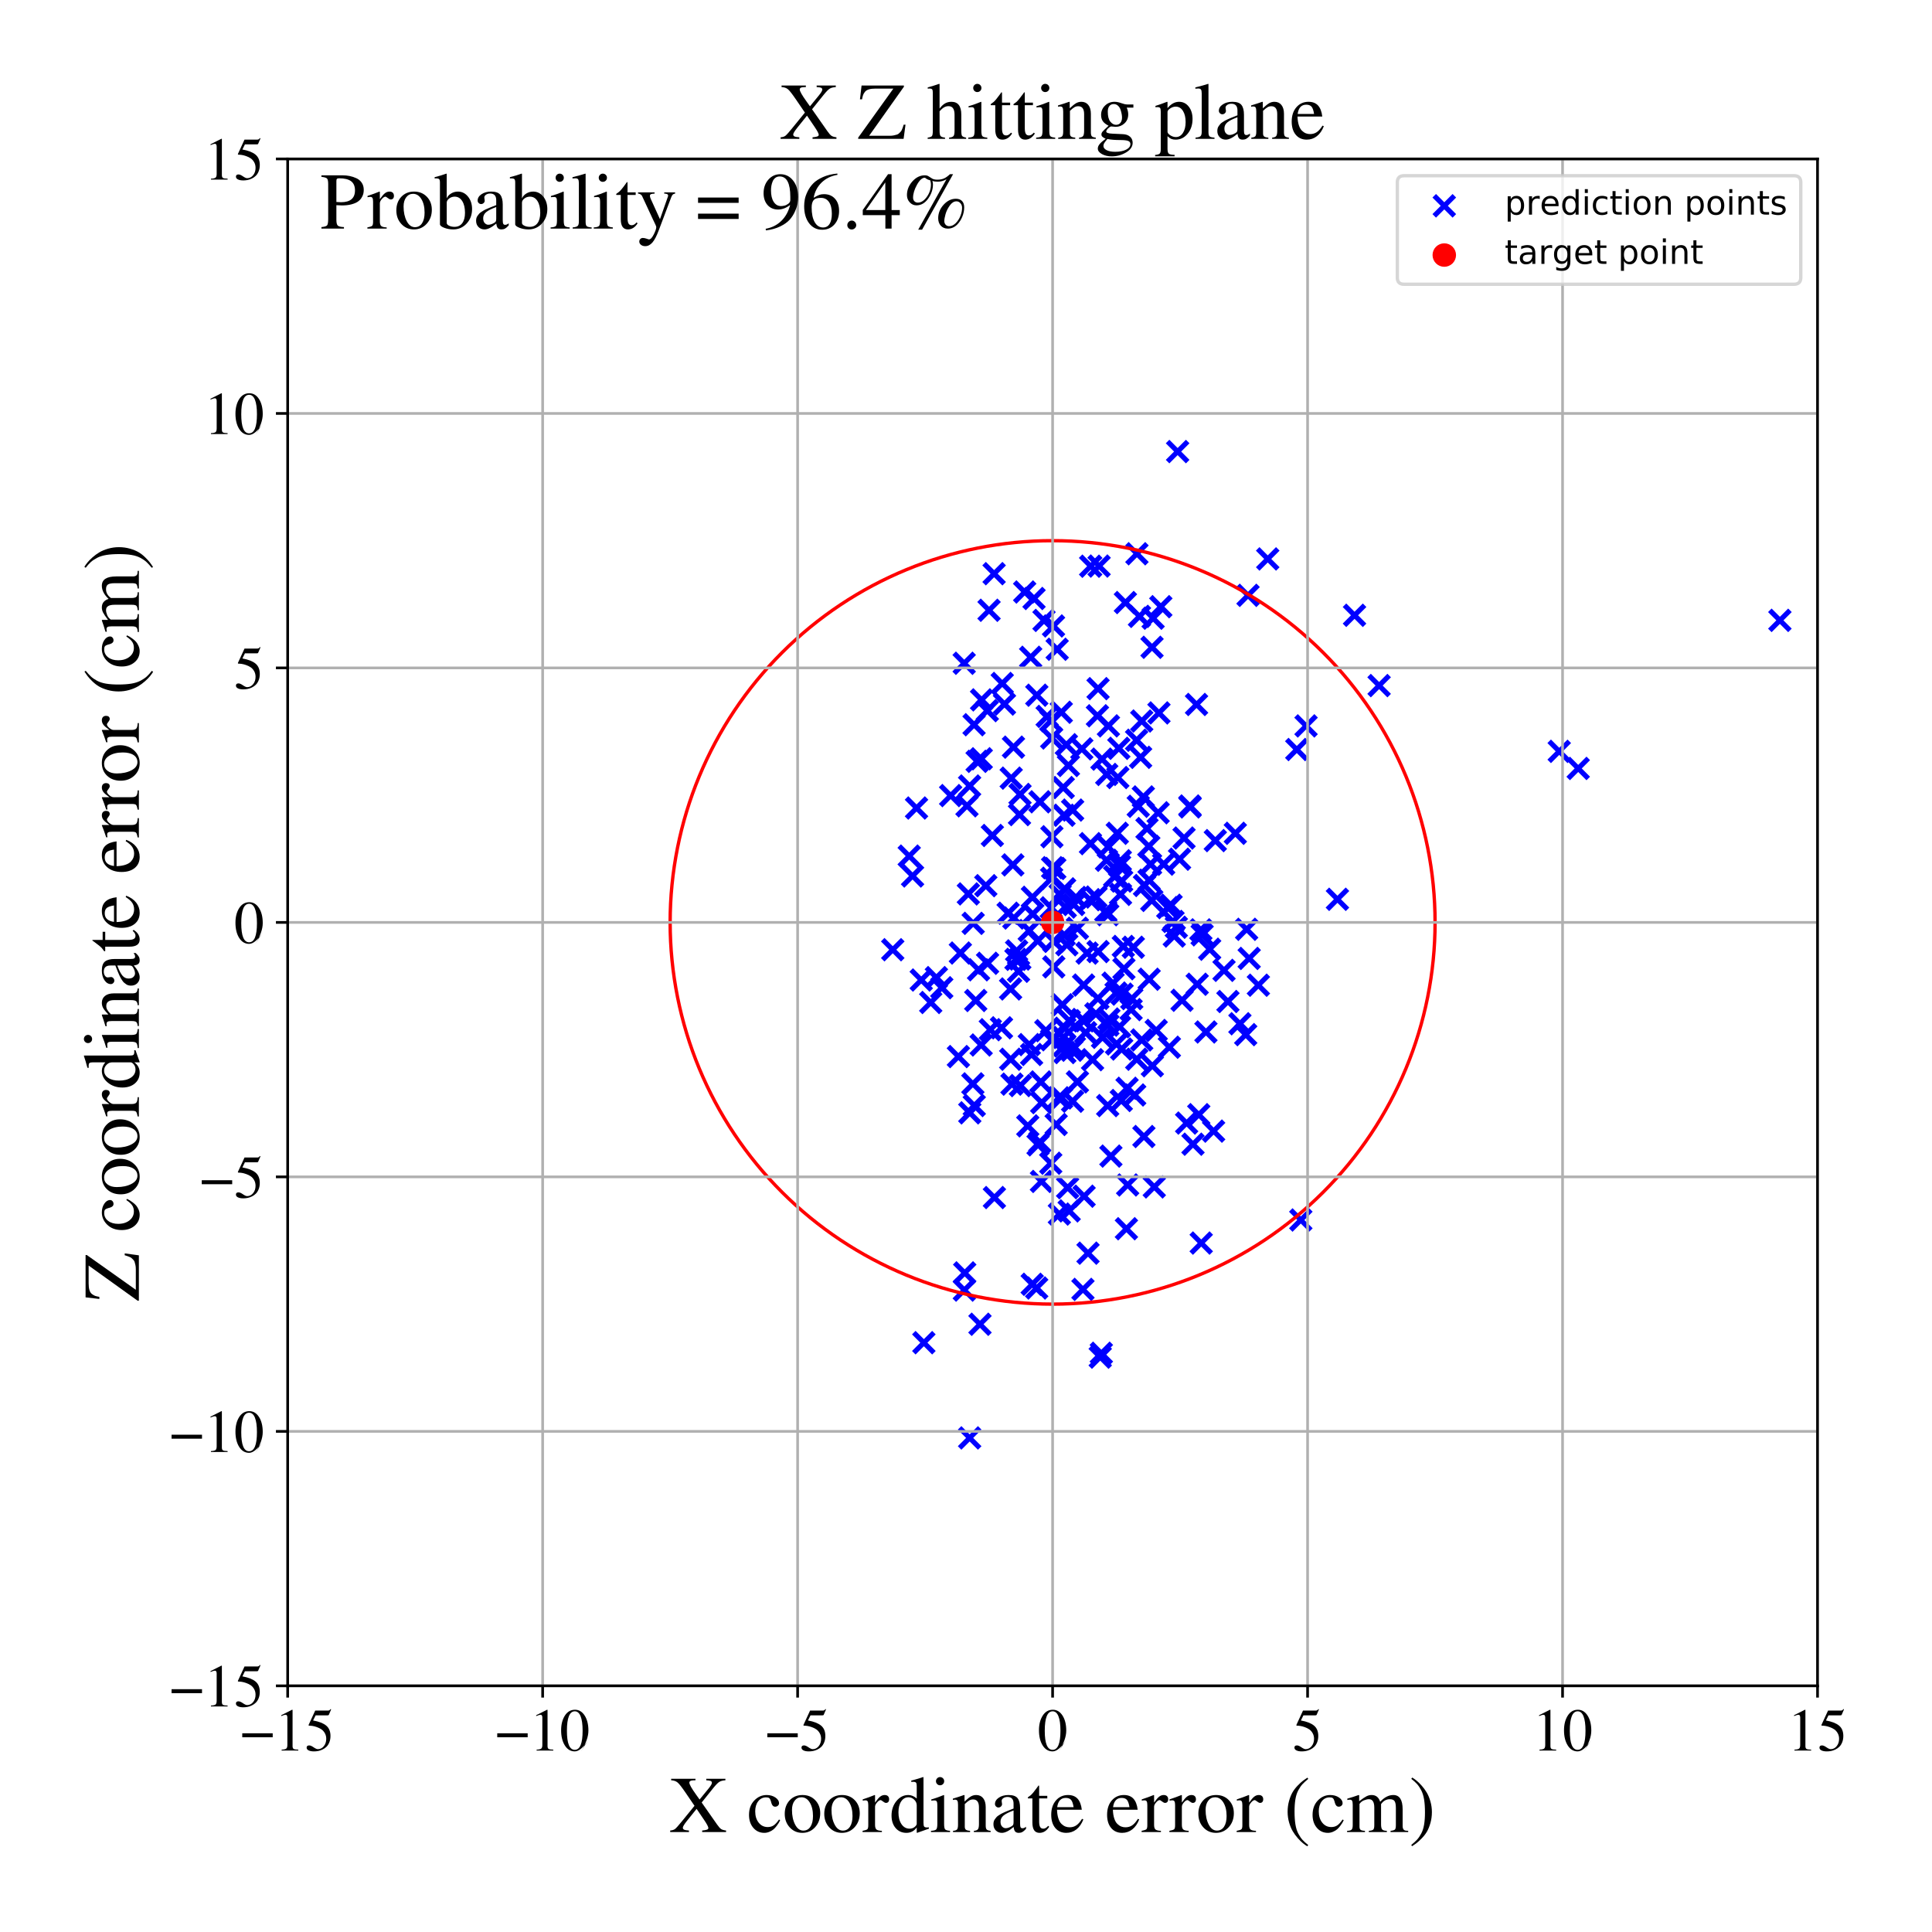 <?xml version="1.0" encoding="utf-8" standalone="no"?>
<!DOCTYPE svg PUBLIC "-//W3C//DTD SVG 1.1//EN"
  "http://www.w3.org/Graphics/SVG/1.1/DTD/svg11.dtd">
<!-- Created with matplotlib (https://matplotlib.org/) -->
<svg height="576pt" version="1.1" viewBox="0 0 576 576" width="576pt" xmlns="http://www.w3.org/2000/svg" xmlns:xlink="http://www.w3.org/1999/xlink">
 <defs>
  <style type="text/css">
*{stroke-linecap:butt;stroke-linejoin:round;}
  </style>
 </defs>
 <g id="figure_1">
  <g id="patch_1">
   <path d="M 0 576 
L 576 576 
L 576 0 
L 0 0 
z
" style="fill:#ffffff;"/>
  </g>
  <g id="axes_1">
   <g id="patch_2">
    <path d="M 85.766 502.609 
L 541.875 502.609 
L 541.875 47.391 
L 85.766 47.391 
z
" style="fill:#ffffff;"/>
   </g>
   <g id="PathCollection_1">
    <defs>
     <path d="M -3 3 
L 3 -3 
M -3 -3 
L 3 3 
" id="m9bfea634fd" style="stroke:#0000ff;stroke-width:1.5;"/>
    </defs>
    <g clip-path="url(#pea040a9869)">
     <use style="fill:#0000ff;stroke:#0000ff;stroke-width:1.5;" x="333.782" xlink:href="#m9bfea634fd" y="258.121"/>
     <use style="fill:#0000ff;stroke:#0000ff;stroke-width:1.5;" x="364.929" xlink:href="#m9bfea634fd" y="289.294"/>
     <use style="fill:#0000ff;stroke:#0000ff;stroke-width:1.5;" x="341.215" xlink:href="#m9bfea634fd" y="263.995"/>
     <use style="fill:#0000ff;stroke:#0000ff;stroke-width:1.5;" x="470.521" xlink:href="#m9bfea634fd" y="229.099"/>
     <use style="fill:#0000ff;stroke:#0000ff;stroke-width:1.5;" x="287.62" xlink:href="#m9bfea634fd" y="379.495"/>
     <use style="fill:#0000ff;stroke:#0000ff;stroke-width:1.5;" x="332.879" xlink:href="#m9bfea634fd" y="311.235"/>
     <use style="fill:#0000ff;stroke:#0000ff;stroke-width:1.5;" x="336.196" xlink:href="#m9bfea634fd" y="353.284"/>
     <use style="fill:#0000ff;stroke:#0000ff;stroke-width:1.5;" x="345.527" xlink:href="#m9bfea634fd" y="212.548"/>
     <use style="fill:#0000ff;stroke:#0000ff;stroke-width:1.5;" x="344.709" xlink:href="#m9bfea634fd" y="307.213"/>
     <use style="fill:#0000ff;stroke:#0000ff;stroke-width:1.5;" x="302.153" xlink:href="#m9bfea634fd" y="222.751"/>
     <use style="fill:#0000ff;stroke:#0000ff;stroke-width:1.5;" x="308.282" xlink:href="#m9bfea634fd" y="178.433"/>
     <use style="fill:#0000ff;stroke:#0000ff;stroke-width:1.5;" x="411.165" xlink:href="#m9bfea634fd" y="204.396"/>
     <use style="fill:#0000ff;stroke:#0000ff;stroke-width:1.5;" x="360.641" xlink:href="#m9bfea634fd" y="282.995"/>
     <use style="fill:#0000ff;stroke:#0000ff;stroke-width:1.5;" x="307.911" xlink:href="#m9bfea634fd" y="272.52"/>
     <use style="fill:#0000ff;stroke:#0000ff;stroke-width:1.5;" x="319.779" xlink:href="#m9bfea634fd" y="328.32"/>
     <use style="fill:#0000ff;stroke:#0000ff;stroke-width:1.5;" x="310.055" xlink:href="#m9bfea634fd" y="239.048"/>
     <use style="fill:#0000ff;stroke:#0000ff;stroke-width:1.5;" x="338.861" xlink:href="#m9bfea634fd" y="220.691"/>
     <use style="fill:#0000ff;stroke:#0000ff;stroke-width:1.5;" x="294.874" xlink:href="#m9bfea634fd" y="181.945"/>
     <use style="fill:#0000ff;stroke:#0000ff;stroke-width:1.5;" x="327.315" xlink:href="#m9bfea634fd" y="297.671"/>
     <use style="fill:#0000ff;stroke:#0000ff;stroke-width:1.5;" x="352.408" xlink:href="#m9bfea634fd" y="298.22"/>
     <use style="fill:#0000ff;stroke:#0000ff;stroke-width:1.5;" x="346.081" xlink:href="#m9bfea634fd" y="180.876"/>
     <use style="fill:#0000ff;stroke:#0000ff;stroke-width:1.5;" x="310.303" xlink:href="#m9bfea634fd" y="322.566"/>
     <use style="fill:#0000ff;stroke:#0000ff;stroke-width:1.5;" x="358.127" xlink:href="#m9bfea634fd" y="370.599"/>
     <use style="fill:#0000ff;stroke:#0000ff;stroke-width:1.5;" x="310.49" xlink:href="#m9bfea634fd" y="352.229"/>
     <use style="fill:#0000ff;stroke:#0000ff;stroke-width:1.5;" x="321.212" xlink:href="#m9bfea634fd" y="276.746"/>
     <use style="fill:#0000ff;stroke:#0000ff;stroke-width:1.5;" x="277.489" xlink:href="#m9bfea634fd" y="298.878"/>
     <use style="fill:#0000ff;stroke:#0000ff;stroke-width:1.5;" x="337.421" xlink:href="#m9bfea634fd" y="297.72"/>
     <use style="fill:#0000ff;stroke:#0000ff;stroke-width:1.5;" x="330.242" xlink:href="#m9bfea634fd" y="329.616"/>
     <use style="fill:#0000ff;stroke:#0000ff;stroke-width:1.5;" x="279.169" xlink:href="#m9bfea634fd" y="291.459"/>
     <use style="fill:#0000ff;stroke:#0000ff;stroke-width:1.5;" x="338.957" xlink:href="#m9bfea634fd" y="165.093"/>
     <use style="fill:#0000ff;stroke:#0000ff;stroke-width:1.5;" x="350.088" xlink:href="#m9bfea634fd" y="279.073"/>
     <use style="fill:#0000ff;stroke:#0000ff;stroke-width:1.5;" x="338.898" xlink:href="#m9bfea634fd" y="315.795"/>
     <use style="fill:#0000ff;stroke:#0000ff;stroke-width:1.5;" x="313.267" xlink:href="#m9bfea634fd" y="346.799"/>
     <use style="fill:#0000ff;stroke:#0000ff;stroke-width:1.5;" x="318.293" xlink:href="#m9bfea634fd" y="354.08"/>
     <use style="fill:#0000ff;stroke:#0000ff;stroke-width:1.5;" x="318.535" xlink:href="#m9bfea634fd" y="228.221"/>
     <use style="fill:#0000ff;stroke:#0000ff;stroke-width:1.5;" x="330.271" xlink:href="#m9bfea634fd" y="272.711"/>
     <use style="fill:#0000ff;stroke:#0000ff;stroke-width:1.5;" x="358.399" xlink:href="#m9bfea634fd" y="278.713"/>
     <use style="fill:#0000ff;stroke:#0000ff;stroke-width:1.5;" x="299.473" xlink:href="#m9bfea634fd" y="209.91"/>
     <use style="fill:#0000ff;stroke:#0000ff;stroke-width:1.5;" x="341.962" xlink:href="#m9bfea634fd" y="247.023"/>
     <use style="fill:#0000ff;stroke:#0000ff;stroke-width:1.5;" x="371.389" xlink:href="#m9bfea634fd" y="308.462"/>
     <use style="fill:#0000ff;stroke:#0000ff;stroke-width:1.5;" x="351.664" xlink:href="#m9bfea634fd" y="256.165"/>
     <use style="fill:#0000ff;stroke:#0000ff;stroke-width:1.5;" x="292.522" xlink:href="#m9bfea634fd" y="311.55"/>
     <use style="fill:#0000ff;stroke:#0000ff;stroke-width:1.5;" x="313.284" xlink:href="#m9bfea634fd" y="214.887"/>
     <use style="fill:#0000ff;stroke:#0000ff;stroke-width:1.5;" x="274.658" xlink:href="#m9bfea634fd" y="292.175"/>
     <use style="fill:#0000ff;stroke:#0000ff;stroke-width:1.5;" x="398.742" xlink:href="#m9bfea634fd" y="268.112"/>
     <use style="fill:#0000ff;stroke:#0000ff;stroke-width:1.5;" x="530.649" xlink:href="#m9bfea634fd" y="184.95"/>
     <use style="fill:#0000ff;stroke:#0000ff;stroke-width:1.5;" x="337.223" xlink:href="#m9bfea634fd" y="300.999"/>
     <use style="fill:#0000ff;stroke:#0000ff;stroke-width:1.5;" x="273.254" xlink:href="#m9bfea634fd" y="240.898"/>
     <use style="fill:#0000ff;stroke:#0000ff;stroke-width:1.5;" x="403.835" xlink:href="#m9bfea634fd" y="183.441"/>
     <use style="fill:#0000ff;stroke:#0000ff;stroke-width:1.5;" x="286.322" xlink:href="#m9bfea634fd" y="284.132"/>
     <use style="fill:#0000ff;stroke:#0000ff;stroke-width:1.5;" x="291.739" xlink:href="#m9bfea634fd" y="289.129"/>
     <use style="fill:#0000ff;stroke:#0000ff;stroke-width:1.5;" x="313.419" xlink:href="#m9bfea634fd" y="270.655"/>
     <use style="fill:#0000ff;stroke:#0000ff;stroke-width:1.5;" x="285.734" xlink:href="#m9bfea634fd" y="315.003"/>
     <use style="fill:#0000ff;stroke:#0000ff;stroke-width:1.5;" x="316.724" xlink:href="#m9bfea634fd" y="299.565"/>
     <use style="fill:#0000ff;stroke:#0000ff;stroke-width:1.5;" x="322.865" xlink:href="#m9bfea634fd" y="384.413"/>
     <use style="fill:#0000ff;stroke:#0000ff;stroke-width:1.5;" x="304.105" xlink:href="#m9bfea634fd" y="236.846"/>
     <use style="fill:#0000ff;stroke:#0000ff;stroke-width:1.5;" x="333.788" xlink:href="#m9bfea634fd" y="306.095"/>
     <use style="fill:#0000ff;stroke:#0000ff;stroke-width:1.5;" x="321.225" xlink:href="#m9bfea634fd" y="322.54"/>
     <use style="fill:#0000ff;stroke:#0000ff;stroke-width:1.5;" x="330.296" xlink:href="#m9bfea634fd" y="305.639"/>
     <use style="fill:#0000ff;stroke:#0000ff;stroke-width:1.5;" x="335.525" xlink:href="#m9bfea634fd" y="179.642"/>
     <use style="fill:#0000ff;stroke:#0000ff;stroke-width:1.5;" x="333.263" xlink:href="#m9bfea634fd" y="231.816"/>
     <use style="fill:#0000ff;stroke:#0000ff;stroke-width:1.5;" x="345.286" xlink:href="#m9bfea634fd" y="242.317"/>
     <use style="fill:#0000ff;stroke:#0000ff;stroke-width:1.5;" x="301.705" xlink:href="#m9bfea634fd" y="323.22"/>
     <use style="fill:#0000ff;stroke:#0000ff;stroke-width:1.5;" x="305.496" xlink:href="#m9bfea634fd" y="176.495"/>
     <use style="fill:#0000ff;stroke:#0000ff;stroke-width:1.5;" x="349.717" xlink:href="#m9bfea634fd" y="274.712"/>
     <use style="fill:#0000ff;stroke:#0000ff;stroke-width:1.5;" x="329.963" xlink:href="#m9bfea634fd" y="230.889"/>
     <use style="fill:#0000ff;stroke:#0000ff;stroke-width:1.5;" x="327.38" xlink:href="#m9bfea634fd" y="283.702"/>
     <use style="fill:#0000ff;stroke:#0000ff;stroke-width:1.5;" x="318.76" xlink:href="#m9bfea634fd" y="361.008"/>
     <use style="fill:#0000ff;stroke:#0000ff;stroke-width:1.5;" x="301.335" xlink:href="#m9bfea634fd" y="315.797"/>
     <use style="fill:#0000ff;stroke:#0000ff;stroke-width:1.5;" x="327.184" xlink:href="#m9bfea634fd" y="213.401"/>
     <use style="fill:#0000ff;stroke:#0000ff;stroke-width:1.5;" x="375.166" xlink:href="#m9bfea634fd" y="293.728"/>
     <use style="fill:#0000ff;stroke:#0000ff;stroke-width:1.5;" x="294.347" xlink:href="#m9bfea634fd" y="211.864"/>
     <use style="fill:#0000ff;stroke:#0000ff;stroke-width:1.5;" x="302.891" xlink:href="#m9bfea634fd" y="286.016"/>
     <use style="fill:#0000ff;stroke:#0000ff;stroke-width:1.5;" x="341.038" xlink:href="#m9bfea634fd" y="338.836"/>
     <use style="fill:#0000ff;stroke:#0000ff;stroke-width:1.5;" x="336.021" xlink:href="#m9bfea634fd" y="324.455"/>
     <use style="fill:#0000ff;stroke:#0000ff;stroke-width:1.5;" x="328.538" xlink:href="#m9bfea634fd" y="226.324"/>
     <use style="fill:#0000ff;stroke:#0000ff;stroke-width:1.5;" x="348.632" xlink:href="#m9bfea634fd" y="312.22"/>
     <use style="fill:#0000ff;stroke:#0000ff;stroke-width:1.5;" x="322.525" xlink:href="#m9bfea634fd" y="223.257"/>
     <use style="fill:#0000ff;stroke:#0000ff;stroke-width:1.5;" x="317.265" xlink:href="#m9bfea634fd" y="311.871"/>
     <use style="fill:#0000ff;stroke:#0000ff;stroke-width:1.5;" x="309.111" xlink:href="#m9bfea634fd" y="207.266"/>
     <use style="fill:#0000ff;stroke:#0000ff;stroke-width:1.5;" x="314.168" xlink:href="#m9bfea634fd" y="288.263"/>
     <use style="fill:#0000ff;stroke:#0000ff;stroke-width:1.5;" x="313.535" xlink:href="#m9bfea634fd" y="261.834"/>
     <use style="fill:#0000ff;stroke:#0000ff;stroke-width:1.5;" x="323.131" xlink:href="#m9bfea634fd" y="304.359"/>
     <use style="fill:#0000ff;stroke:#0000ff;stroke-width:1.5;" x="377.958" xlink:href="#m9bfea634fd" y="166.639"/>
     <use style="fill:#0000ff;stroke:#0000ff;stroke-width:1.5;" x="320.322" xlink:href="#m9bfea634fd" y="312.227"/>
     <use style="fill:#0000ff;stroke:#0000ff;stroke-width:1.5;" x="316.412" xlink:href="#m9bfea634fd" y="212.354"/>
     <use style="fill:#0000ff;stroke:#0000ff;stroke-width:1.5;" x="317.471" xlink:href="#m9bfea634fd" y="313.81"/>
     <use style="fill:#0000ff;stroke:#0000ff;stroke-width:1.5;" x="292.645" xlink:href="#m9bfea634fd" y="208.659"/>
     <use style="fill:#0000ff;stroke:#0000ff;stroke-width:1.5;" x="303.091" xlink:href="#m9bfea634fd" y="283.491"/>
     <use style="fill:#0000ff;stroke:#0000ff;stroke-width:1.5;" x="328.35" xlink:href="#m9bfea634fd" y="403.457"/>
     <use style="fill:#0000ff;stroke:#0000ff;stroke-width:1.5;" x="304.043" xlink:href="#m9bfea634fd" y="285.925"/>
     <use style="fill:#0000ff;stroke:#0000ff;stroke-width:1.5;" x="296.47" xlink:href="#m9bfea634fd" y="357.033"/>
     <use style="fill:#0000ff;stroke:#0000ff;stroke-width:1.5;" x="293.907" xlink:href="#m9bfea634fd" y="264.053"/>
     <use style="fill:#0000ff;stroke:#0000ff;stroke-width:1.5;" x="348.154" xlink:href="#m9bfea634fd" y="270.587"/>
     <use style="fill:#0000ff;stroke:#0000ff;stroke-width:1.5;" x="325.109" xlink:href="#m9bfea634fd" y="251.52"/>
     <use style="fill:#0000ff;stroke:#0000ff;stroke-width:1.5;" x="304.212" xlink:href="#m9bfea634fd" y="323.655"/>
     <use style="fill:#0000ff;stroke:#0000ff;stroke-width:1.5;" x="355.675" xlink:href="#m9bfea634fd" y="341.129"/>
     <use style="fill:#0000ff;stroke:#0000ff;stroke-width:1.5;" x="326.716" xlink:href="#m9bfea634fd" y="302.257"/>
     <use style="fill:#0000ff;stroke:#0000ff;stroke-width:1.5;" x="303.663" xlink:href="#m9bfea634fd" y="289.575"/>
     <use style="fill:#0000ff;stroke:#0000ff;stroke-width:1.5;" x="356.731" xlink:href="#m9bfea634fd" y="210.028"/>
     <use style="fill:#0000ff;stroke:#0000ff;stroke-width:1.5;" x="320.1" xlink:href="#m9bfea634fd" y="269.667"/>
     <use style="fill:#0000ff;stroke:#0000ff;stroke-width:1.5;" x="330.459" xlink:href="#m9bfea634fd" y="216.409"/>
     <use style="fill:#0000ff;stroke:#0000ff;stroke-width:1.5;" x="349.142" xlink:href="#m9bfea634fd" y="269.885"/>
     <use style="fill:#0000ff;stroke:#0000ff;stroke-width:1.5;" x="464.866" xlink:href="#m9bfea634fd" y="224.004"/>
     <use style="fill:#0000ff;stroke:#0000ff;stroke-width:1.5;" x="317.472" xlink:href="#m9bfea634fd" y="306.56"/>
     <use style="fill:#0000ff;stroke:#0000ff;stroke-width:1.5;" x="292.166" xlink:href="#m9bfea634fd" y="394.809"/>
     <use style="fill:#0000ff;stroke:#0000ff;stroke-width:1.5;" x="330.598" xlink:href="#m9bfea634fd" y="303.803"/>
     <use style="fill:#0000ff;stroke:#0000ff;stroke-width:1.5;" x="338.296" xlink:href="#m9bfea634fd" y="326.452"/>
     <use style="fill:#0000ff;stroke:#0000ff;stroke-width:1.5;" x="334.416" xlink:href="#m9bfea634fd" y="312.758"/>
     <use style="fill:#0000ff;stroke:#0000ff;stroke-width:1.5;" x="288.292" xlink:href="#m9bfea634fd" y="240.24"/>
     <use style="fill:#0000ff;stroke:#0000ff;stroke-width:1.5;" x="307.283" xlink:href="#m9bfea634fd" y="195.958"/>
     <use style="fill:#0000ff;stroke:#0000ff;stroke-width:1.5;" x="323.21" xlink:href="#m9bfea634fd" y="356.631"/>
     <use style="fill:#0000ff;stroke:#0000ff;stroke-width:1.5;" x="329.672" xlink:href="#m9bfea634fd" y="271.672"/>
     <use style="fill:#0000ff;stroke:#0000ff;stroke-width:1.5;" x="290.907" xlink:href="#m9bfea634fd" y="298.284"/>
     <use style="fill:#0000ff;stroke:#0000ff;stroke-width:1.5;" x="323.061" xlink:href="#m9bfea634fd" y="293.678"/>
     <use style="fill:#0000ff;stroke:#0000ff;stroke-width:1.5;" x="387.822" xlink:href="#m9bfea634fd" y="363.725"/>
     <use style="fill:#0000ff;stroke:#0000ff;stroke-width:1.5;" x="317.917" xlink:href="#m9bfea634fd" y="222.03"/>
     <use style="fill:#0000ff;stroke:#0000ff;stroke-width:1.5;" x="318.063" xlink:href="#m9bfea634fd" y="281.661"/>
     <use style="fill:#0000ff;stroke:#0000ff;stroke-width:1.5;" x="306.855" xlink:href="#m9bfea634fd" y="277.427"/>
     <use style="fill:#0000ff;stroke:#0000ff;stroke-width:1.5;" x="316.987" xlink:href="#m9bfea634fd" y="234.802"/>
     <use style="fill:#0000ff;stroke:#0000ff;stroke-width:1.5;" x="340.399" xlink:href="#m9bfea634fd" y="214.963"/>
     <use style="fill:#0000ff;stroke:#0000ff;stroke-width:1.5;" x="326.758" xlink:href="#m9bfea634fd" y="267.44"/>
     <use style="fill:#0000ff;stroke:#0000ff;stroke-width:1.5;" x="369.661" xlink:href="#m9bfea634fd" y="305.215"/>
     <use style="fill:#0000ff;stroke:#0000ff;stroke-width:1.5;" x="331.844" xlink:href="#m9bfea634fd" y="293.118"/>
     <use style="fill:#0000ff;stroke:#0000ff;stroke-width:1.5;" x="335.081" xlink:href="#m9bfea634fd" y="288.81"/>
     <use style="fill:#0000ff;stroke:#0000ff;stroke-width:1.5;" x="322.696" xlink:href="#m9bfea634fd" y="303.944"/>
     <use style="fill:#0000ff;stroke:#0000ff;stroke-width:1.5;" x="295.858" xlink:href="#m9bfea634fd" y="249.086"/>
     <use style="fill:#0000ff;stroke:#0000ff;stroke-width:1.5;" x="309.379" xlink:href="#m9bfea634fd" y="280.508"/>
     <use style="fill:#0000ff;stroke:#0000ff;stroke-width:1.5;" x="301.477" xlink:href="#m9bfea634fd" y="231.991"/>
     <use style="fill:#0000ff;stroke:#0000ff;stroke-width:1.5;" x="313.549" xlink:href="#m9bfea634fd" y="220.025"/>
     <use style="fill:#0000ff;stroke:#0000ff;stroke-width:1.5;" x="314.092" xlink:href="#m9bfea634fd" y="186.615"/>
     <use style="fill:#0000ff;stroke:#0000ff;stroke-width:1.5;" x="316.499" xlink:href="#m9bfea634fd" y="327.337"/>
     <use style="fill:#0000ff;stroke:#0000ff;stroke-width:1.5;" x="307.558" xlink:href="#m9bfea634fd" y="314.378"/>
     <use style="fill:#0000ff;stroke:#0000ff;stroke-width:1.5;" x="290.404" xlink:href="#m9bfea634fd" y="216.065"/>
     <use style="fill:#0000ff;stroke:#0000ff;stroke-width:1.5;" x="351.095" xlink:href="#m9bfea634fd" y="134.63"/>
     <use style="fill:#0000ff;stroke:#0000ff;stroke-width:1.5;" x="350.705" xlink:href="#m9bfea634fd" y="276.449"/>
     <use style="fill:#0000ff;stroke:#0000ff;stroke-width:1.5;" x="329.885" xlink:href="#m9bfea634fd" y="256.477"/>
     <use style="fill:#0000ff;stroke:#0000ff;stroke-width:1.5;" x="334.534" xlink:href="#m9bfea634fd" y="296.382"/>
     <use style="fill:#0000ff;stroke:#0000ff;stroke-width:1.5;" x="371.669" xlink:href="#m9bfea634fd" y="277.059"/>
     <use style="fill:#0000ff;stroke:#0000ff;stroke-width:1.5;" x="311.796" xlink:href="#m9bfea634fd" y="307.284"/>
     <use style="fill:#0000ff;stroke:#0000ff;stroke-width:1.5;" x="319.792" xlink:href="#m9bfea634fd" y="241.51"/>
     <use style="fill:#0000ff;stroke:#0000ff;stroke-width:1.5;" x="357.394" xlink:href="#m9bfea634fd" y="332.323"/>
     <use style="fill:#0000ff;stroke:#0000ff;stroke-width:1.5;" x="266.164" xlink:href="#m9bfea634fd" y="283.146"/>
     <use style="fill:#0000ff;stroke:#0000ff;stroke-width:1.5;" x="324.101" xlink:href="#m9bfea634fd" y="284.155"/>
     <use style="fill:#0000ff;stroke:#0000ff;stroke-width:1.5;" x="353.007" xlink:href="#m9bfea634fd" y="249.848"/>
     <use style="fill:#0000ff;stroke:#0000ff;stroke-width:1.5;" x="330.418" xlink:href="#m9bfea634fd" y="252.498"/>
     <use style="fill:#0000ff;stroke:#0000ff;stroke-width:1.5;" x="328.707" xlink:href="#m9bfea634fd" y="309.281"/>
     <use style="fill:#0000ff;stroke:#0000ff;stroke-width:1.5;" x="317.26" xlink:href="#m9bfea634fd" y="278.766"/>
     <use style="fill:#0000ff;stroke:#0000ff;stroke-width:1.5;" x="315.677" xlink:href="#m9bfea634fd" y="327.291"/>
     <use style="fill:#0000ff;stroke:#0000ff;stroke-width:1.5;" x="313.609" xlink:href="#m9bfea634fd" y="249.466"/>
     <use style="fill:#0000ff;stroke:#0000ff;stroke-width:1.5;" x="324.377" xlink:href="#m9bfea634fd" y="373.613"/>
     <use style="fill:#0000ff;stroke:#0000ff;stroke-width:1.5;" x="318.791" xlink:href="#m9bfea634fd" y="304.312"/>
     <use style="fill:#0000ff;stroke:#0000ff;stroke-width:1.5;" x="340.39" xlink:href="#m9bfea634fd" y="310.042"/>
     <use style="fill:#0000ff;stroke:#0000ff;stroke-width:1.5;" x="327.677" xlink:href="#m9bfea634fd" y="168.762"/>
     <use style="fill:#0000ff;stroke:#0000ff;stroke-width:1.5;" x="314.882" xlink:href="#m9bfea634fd" y="335.248"/>
     <use style="fill:#0000ff;stroke:#0000ff;stroke-width:1.5;" x="389.381" xlink:href="#m9bfea634fd" y="216.421"/>
     <use style="fill:#0000ff;stroke:#0000ff;stroke-width:1.5;" x="302.259" xlink:href="#m9bfea634fd" y="273.703"/>
     <use style="fill:#0000ff;stroke:#0000ff;stroke-width:1.5;" x="343.56" xlink:href="#m9bfea634fd" y="317.748"/>
     <use style="fill:#0000ff;stroke:#0000ff;stroke-width:1.5;" x="344.132" xlink:href="#m9bfea634fd" y="353.865"/>
     <use style="fill:#0000ff;stroke:#0000ff;stroke-width:1.5;" x="331.2" xlink:href="#m9bfea634fd" y="344.672"/>
     <use style="fill:#0000ff;stroke:#0000ff;stroke-width:1.5;" x="290.143" xlink:href="#m9bfea634fd" y="275.283"/>
     <use style="fill:#0000ff;stroke:#0000ff;stroke-width:1.5;" x="289.131" xlink:href="#m9bfea634fd" y="331.783"/>
     <use style="fill:#0000ff;stroke:#0000ff;stroke-width:1.5;" x="307.736" xlink:href="#m9bfea634fd" y="382.894"/>
     <use style="fill:#0000ff;stroke:#0000ff;stroke-width:1.5;" x="342.495" xlink:href="#m9bfea634fd" y="252.307"/>
     <use style="fill:#0000ff;stroke:#0000ff;stroke-width:1.5;" x="324.947" xlink:href="#m9bfea634fd" y="268.224"/>
     <use style="fill:#0000ff;stroke:#0000ff;stroke-width:1.5;" x="296.385" xlink:href="#m9bfea634fd" y="171.035"/>
     <use style="fill:#0000ff;stroke:#0000ff;stroke-width:1.5;" x="334.065" xlink:href="#m9bfea634fd" y="266.642"/>
     <use style="fill:#0000ff;stroke:#0000ff;stroke-width:1.5;" x="298.808" xlink:href="#m9bfea634fd" y="203.765"/>
     <use style="fill:#0000ff;stroke:#0000ff;stroke-width:1.5;" x="288.701" xlink:href="#m9bfea634fd" y="266.505"/>
     <use style="fill:#0000ff;stroke:#0000ff;stroke-width:1.5;" x="319.546" xlink:href="#m9bfea634fd" y="313.111"/>
     <use style="fill:#0000ff;stroke:#0000ff;stroke-width:1.5;" x="306.418" xlink:href="#m9bfea634fd" y="335.659"/>
     <use style="fill:#0000ff;stroke:#0000ff;stroke-width:1.5;" x="340.868" xlink:href="#m9bfea634fd" y="237.591"/>
     <use style="fill:#0000ff;stroke:#0000ff;stroke-width:1.5;" x="328.02" xlink:href="#m9bfea634fd" y="404.613"/>
     <use style="fill:#0000ff;stroke:#0000ff;stroke-width:1.5;" x="354.834" xlink:href="#m9bfea634fd" y="240.577"/>
     <use style="fill:#0000ff;stroke:#0000ff;stroke-width:1.5;" x="313.825" xlink:href="#m9bfea634fd" y="258.691"/>
     <use style="fill:#0000ff;stroke:#0000ff;stroke-width:1.5;" x="292.548" xlink:href="#m9bfea634fd" y="226.216"/>
     <use style="fill:#0000ff;stroke:#0000ff;stroke-width:1.5;" x="334.409" xlink:href="#m9bfea634fd" y="262.675"/>
     <use style="fill:#0000ff;stroke:#0000ff;stroke-width:1.5;" x="339.353" xlink:href="#m9bfea634fd" y="240.388"/>
     <use style="fill:#0000ff;stroke:#0000ff;stroke-width:1.5;" x="332.735" xlink:href="#m9bfea634fd" y="296.065"/>
     <use style="fill:#0000ff;stroke:#0000ff;stroke-width:1.5;" x="295.249" xlink:href="#m9bfea634fd" y="306.99"/>
     <use style="fill:#0000ff;stroke:#0000ff;stroke-width:1.5;" x="314.185" xlink:href="#m9bfea634fd" y="280.638"/>
     <use style="fill:#0000ff;stroke:#0000ff;stroke-width:1.5;" x="272.07" xlink:href="#m9bfea634fd" y="261.16"/>
     <use style="fill:#0000ff;stroke:#0000ff;stroke-width:1.5;" x="366.091" xlink:href="#m9bfea634fd" y="298.587"/>
     <use style="fill:#0000ff;stroke:#0000ff;stroke-width:1.5;" x="271.075" xlink:href="#m9bfea634fd" y="255.232"/>
     <use style="fill:#0000ff;stroke:#0000ff;stroke-width:1.5;" x="309.078" xlink:href="#m9bfea634fd" y="384"/>
     <use style="fill:#0000ff;stroke:#0000ff;stroke-width:1.5;" x="342.577" xlink:href="#m9bfea634fd" y="262.426"/>
     <use style="fill:#0000ff;stroke:#0000ff;stroke-width:1.5;" x="343.388" xlink:href="#m9bfea634fd" y="268.443"/>
     <use style="fill:#0000ff;stroke:#0000ff;stroke-width:1.5;" x="372.084" xlink:href="#m9bfea634fd" y="177.494"/>
     <use style="fill:#0000ff;stroke:#0000ff;stroke-width:1.5;" x="306.866" xlink:href="#m9bfea634fd" y="311.435"/>
     <use style="fill:#0000ff;stroke:#0000ff;stroke-width:1.5;" x="358.023" xlink:href="#m9bfea634fd" y="277.229"/>
     <use style="fill:#0000ff;stroke:#0000ff;stroke-width:1.5;" x="315.839" xlink:href="#m9bfea634fd" y="361.953"/>
     <use style="fill:#0000ff;stroke:#0000ff;stroke-width:1.5;" x="314.47" xlink:href="#m9bfea634fd" y="258.925"/>
     <use style="fill:#0000ff;stroke:#0000ff;stroke-width:1.5;" x="356.932" xlink:href="#m9bfea634fd" y="293.441"/>
     <use style="fill:#0000ff;stroke:#0000ff;stroke-width:1.5;" x="320.737" xlink:href="#m9bfea634fd" y="267.561"/>
     <use style="fill:#0000ff;stroke:#0000ff;stroke-width:1.5;" x="301.964" xlink:href="#m9bfea634fd" y="257.859"/>
     <use style="fill:#0000ff;stroke:#0000ff;stroke-width:1.5;" x="325.168" xlink:href="#m9bfea634fd" y="168.811"/>
     <use style="fill:#0000ff;stroke:#0000ff;stroke-width:1.5;" x="353.782" xlink:href="#m9bfea634fd" y="334.82"/>
     <use style="fill:#0000ff;stroke:#0000ff;stroke-width:1.5;" x="294.432" xlink:href="#m9bfea634fd" y="287.19"/>
     <use style="fill:#0000ff;stroke:#0000ff;stroke-width:1.5;" x="359.532" xlink:href="#m9bfea634fd" y="307.672"/>
     <use style="fill:#0000ff;stroke:#0000ff;stroke-width:1.5;" x="317.591" xlink:href="#m9bfea634fd" y="270.433"/>
     <use style="fill:#0000ff;stroke:#0000ff;stroke-width:1.5;" x="340.063" xlink:href="#m9bfea634fd" y="225.792"/>
     <use style="fill:#0000ff;stroke:#0000ff;stroke-width:1.5;" x="333.108" xlink:href="#m9bfea634fd" y="248.434"/>
     <use style="fill:#0000ff;stroke:#0000ff;stroke-width:1.5;" x="317.402" xlink:href="#m9bfea634fd" y="264.989"/>
     <use style="fill:#0000ff;stroke:#0000ff;stroke-width:1.5;" x="310.005" xlink:href="#m9bfea634fd" y="340.515"/>
     <use style="fill:#0000ff;stroke:#0000ff;stroke-width:1.5;" x="317.018" xlink:href="#m9bfea634fd" y="309.303"/>
     <use style="fill:#0000ff;stroke:#0000ff;stroke-width:1.5;" x="316.061" xlink:href="#m9bfea634fd" y="266.767"/>
     <use style="fill:#0000ff;stroke:#0000ff;stroke-width:1.5;" x="342.607" xlink:href="#m9bfea634fd" y="291.95"/>
     <use style="fill:#0000ff;stroke:#0000ff;stroke-width:1.5;" x="313.525" xlink:href="#m9bfea634fd" y="309.992"/>
     <use style="fill:#0000ff;stroke:#0000ff;stroke-width:1.5;" x="354.731" xlink:href="#m9bfea634fd" y="240.292"/>
     <use style="fill:#0000ff;stroke:#0000ff;stroke-width:1.5;" x="298.582" xlink:href="#m9bfea634fd" y="306.423"/>
     <use style="fill:#0000ff;stroke:#0000ff;stroke-width:1.5;" x="343.785" xlink:href="#m9bfea634fd" y="184.31"/>
     <use style="fill:#0000ff;stroke:#0000ff;stroke-width:1.5;" x="290.466" xlink:href="#m9bfea634fd" y="329.599"/>
     <use style="fill:#0000ff;stroke:#0000ff;stroke-width:1.5;" x="287.461" xlink:href="#m9bfea634fd" y="197.744"/>
     <use style="fill:#0000ff;stroke:#0000ff;stroke-width:1.5;" x="337.883" xlink:href="#m9bfea634fd" y="282.41"/>
     <use style="fill:#0000ff;stroke:#0000ff;stroke-width:1.5;" x="334.896" xlink:href="#m9bfea634fd" y="282.163"/>
     <use style="fill:#0000ff;stroke:#0000ff;stroke-width:1.5;" x="368.297" xlink:href="#m9bfea634fd" y="248.438"/>
     <use style="fill:#0000ff;stroke:#0000ff;stroke-width:1.5;" x="323.66" xlink:href="#m9bfea634fd" y="307.875"/>
     <use style="fill:#0000ff;stroke:#0000ff;stroke-width:1.5;" x="333.56" xlink:href="#m9bfea634fd" y="223.095"/>
     <use style="fill:#0000ff;stroke:#0000ff;stroke-width:1.5;" x="291.314" xlink:href="#m9bfea634fd" y="226.981"/>
     <use style="fill:#0000ff;stroke:#0000ff;stroke-width:1.5;" x="332.318" xlink:href="#m9bfea634fd" y="261.303"/>
     <use style="fill:#0000ff;stroke:#0000ff;stroke-width:1.5;" x="287.505" xlink:href="#m9bfea634fd" y="384.624"/>
     <use style="fill:#0000ff;stroke:#0000ff;stroke-width:1.5;" x="343.021" xlink:href="#m9bfea634fd" y="257.655"/>
     <use style="fill:#0000ff;stroke:#0000ff;stroke-width:1.5;" x="280.778" xlink:href="#m9bfea634fd" y="294.479"/>
     <use style="fill:#0000ff;stroke:#0000ff;stroke-width:1.5;" x="372.428" xlink:href="#m9bfea634fd" y="285.738"/>
     <use style="fill:#0000ff;stroke:#0000ff;stroke-width:1.5;" x="311.259" xlink:href="#m9bfea634fd" y="184.969"/>
     <use style="fill:#0000ff;stroke:#0000ff;stroke-width:1.5;" x="303.947" xlink:href="#m9bfea634fd" y="242.864"/>
     <use style="fill:#0000ff;stroke:#0000ff;stroke-width:1.5;" x="327.373" xlink:href="#m9bfea634fd" y="205.311"/>
     <use style="fill:#0000ff;stroke:#0000ff;stroke-width:1.5;" x="289.09" xlink:href="#m9bfea634fd" y="428.698"/>
     <use style="fill:#0000ff;stroke:#0000ff;stroke-width:1.5;" x="317.218" xlink:href="#m9bfea634fd" y="243.054"/>
     <use style="fill:#0000ff;stroke:#0000ff;stroke-width:1.5;" x="334.01" xlink:href="#m9bfea634fd" y="256.627"/>
     <use style="fill:#0000ff;stroke:#0000ff;stroke-width:1.5;" x="283.425" xlink:href="#m9bfea634fd" y="237.193"/>
     <use style="fill:#0000ff;stroke:#0000ff;stroke-width:1.5;" x="361.82" xlink:href="#m9bfea634fd" y="337.225"/>
     <use style="fill:#0000ff;stroke:#0000ff;stroke-width:1.5;" x="309.488" xlink:href="#m9bfea634fd" y="341.316"/>
     <use style="fill:#0000ff;stroke:#0000ff;stroke-width:1.5;" x="386.62" xlink:href="#m9bfea634fd" y="223.46"/>
     <use style="fill:#0000ff;stroke:#0000ff;stroke-width:1.5;" x="325.733" xlink:href="#m9bfea634fd" y="315.93"/>
     <use style="fill:#0000ff;stroke:#0000ff;stroke-width:1.5;" x="315.186" xlink:href="#m9bfea634fd" y="193.566"/>
     <use style="fill:#0000ff;stroke:#0000ff;stroke-width:1.5;" x="275.436" xlink:href="#m9bfea634fd" y="400.306"/>
     <use style="fill:#0000ff;stroke:#0000ff;stroke-width:1.5;" x="289.078" xlink:href="#m9bfea634fd" y="234.33"/>
     <use style="fill:#0000ff;stroke:#0000ff;stroke-width:1.5;" x="300.555" xlink:href="#m9bfea634fd" y="272.268"/>
     <use style="fill:#0000ff;stroke:#0000ff;stroke-width:1.5;" x="310.561" xlink:href="#m9bfea634fd" y="328.728"/>
     <use style="fill:#0000ff;stroke:#0000ff;stroke-width:1.5;" x="312.196" xlink:href="#m9bfea634fd" y="213.583"/>
     <use style="fill:#0000ff;stroke:#0000ff;stroke-width:1.5;" x="343.461" xlink:href="#m9bfea634fd" y="192.981"/>
     <use style="fill:#0000ff;stroke:#0000ff;stroke-width:1.5;" x="334.295" xlink:href="#m9bfea634fd" y="328.099"/>
     <use style="fill:#0000ff;stroke:#0000ff;stroke-width:1.5;" x="335.827" xlink:href="#m9bfea634fd" y="366.327"/>
     <use style="fill:#0000ff;stroke:#0000ff;stroke-width:1.5;" x="301.302" xlink:href="#m9bfea634fd" y="294.842"/>
     <use style="fill:#0000ff;stroke:#0000ff;stroke-width:1.5;" x="339.721" xlink:href="#m9bfea634fd" y="183.762"/>
     <use style="fill:#0000ff;stroke:#0000ff;stroke-width:1.5;" x="346.93" xlink:href="#m9bfea634fd" y="257.632"/>
     <use style="fill:#0000ff;stroke:#0000ff;stroke-width:1.5;" x="290.044" xlink:href="#m9bfea634fd" y="323.138"/>
     <use style="fill:#0000ff;stroke:#0000ff;stroke-width:1.5;" x="362.328" xlink:href="#m9bfea634fd" y="250.613"/>
     <use style="fill:#0000ff;stroke:#0000ff;stroke-width:1.5;" x="307.796" xlink:href="#m9bfea634fd" y="267.515"/>
    </g>
   </g>
   <g id="PathCollection_2">
    <defs>
     <path d="M 0 3 
C 0.796 3 1.559 2.684 2.121 2.121 
C 2.684 1.559 3 0.796 3 0 
C 3 -0.796 2.684 -1.559 2.121 -2.121 
C 1.559 -2.684 0.796 -3 0 -3 
C -0.796 -3 -1.559 -2.684 -2.121 -2.121 
C -2.684 -1.559 -3 -0.796 -3 0 
C -3 0.796 -2.684 1.559 -2.121 2.121 
C -1.559 2.684 -0.796 3 0 3 
z
" id="mdcbe23b37c" style="stroke:#ff0000;"/>
    </defs>
    <g clip-path="url(#pea040a9869)">
     <use style="fill:#ff0000;stroke:#ff0000;" x="313.82" xlink:href="#mdcbe23b37c" y="275"/>
    </g>
   </g>
   <g id="patch_3">
    <path clip-path="url(#pea040a9869)" d="M 313.82 388.805 
C 344.061 388.805 373.067 376.814 394.45 355.472 
C 415.833 334.131 427.848 305.181 427.848 275 
C 427.848 244.819 415.833 215.869 394.45 194.528 
C 373.067 173.186 344.061 161.195 313.82 161.195 
C 283.58 161.195 254.574 173.186 233.191 194.528 
C 211.808 215.869 199.793 244.819 199.793 275 
C 199.793 305.181 211.808 334.131 233.191 355.472 
C 254.574 376.814 283.58 388.805 313.82 388.805 
z
" style="fill:none;stroke:#ff0000;stroke-linejoin:miter;"/>
   </g>
   <g id="matplotlib.axis_1">
    <g id="xtick_1">
     <g id="line2d_1">
      <path clip-path="url(#pea040a9869)" d="M 85.766 502.609 
L 85.766 47.391 
" style="fill:none;stroke:#b0b0b0;stroke-linecap:square;stroke-width:0.8;"/>
     </g>
     <g id="line2d_2">
      <defs>
       <path d="M 0 0 
L 0 3.5 
" id="m44e8f512c5" style="stroke:#000000;stroke-width:0.8;"/>
      </defs>
      <g>
       <use style="stroke:#000000;stroke-width:0.8;" x="85.766" xlink:href="#m44e8f512c5" y="502.609"/>
      </g>
     </g>
     <g id="text_1">
      <!-- −15 -->
      <defs>
       <path d="M 3 22 
L 3 28.594 
L 53.406 28.594 
L 53.406 22 
z
" id="FreeSerif-8722"/>
       <path d="M 18.297 59.297 
Q 16.5 59.297 11.094 57.094 
L 11.094 58.5 
L 29.094 67.594 
L 29.906 67.406 
L 29.906 7.406 
Q 29.906 3.797 31.703 2.688 
Q 33.5 1.594 39.406 1.5 
L 39.406 0 
L 11.797 0 
L 11.797 1.5 
Q 17.406 1.703 19.344 3.141 
Q 21.297 4.594 21.297 9.297 
L 21.297 54.594 
Q 21.297 59.297 18.297 59.297 
z
" id="FreeSerif-49"/>
       <path d="M 35.703 19.406 
Q 35.703 24.703 33.344 28.797 
Q 31 32.906 27.641 35.156 
Q 24.297 37.406 20.141 38.844 
Q 16 40.297 12.953 40.75 
Q 9.906 41.203 7.594 41.203 
Q 6.406 41.203 6.406 42 
Q 6.406 42.297 6.5 42.5 
L 17.406 66.203 
L 38.297 66.203 
Q 39.906 66.203 40.844 66.703 
Q 41.797 67.203 42.906 68.797 
L 43.797 68.094 
L 40 59.203 
Q 39.594 58.297 37.703 58.297 
L 18.094 58.297 
L 13.906 49.797 
Q 28.5 47.203 35.594 41.344 
Q 42.703 35.5 42.703 24.203 
Q 42.703 18.297 40.844 13.688 
Q 39 9.094 36.141 6.297 
Q 33.297 3.5 29.547 1.703 
Q 25.797 -0.094 22.344 -0.75 
Q 18.906 -1.406 15.406 -1.406 
Q 9.797 -1.406 6.5 0.25 
Q 3.203 1.906 3.203 4.797 
Q 3.203 8.5 7.5 8.5 
Q 10.297 8.5 14.75 5.391 
Q 19.203 2.297 21.797 2.297 
Q 27.703 2.297 31.703 7.25 
Q 35.703 12.203 35.703 19.406 
z
" id="FreeSerif-53"/>
      </defs>
      <g transform="translate(71.689 521.903)scale(0.18 -0.18)">
       <use xlink:href="#FreeSerif-8722"/>
       <use x="56.4" xlink:href="#FreeSerif-49"/>
       <use x="106.4" xlink:href="#FreeSerif-53"/>
      </g>
     </g>
    </g>
    <g id="xtick_2">
     <g id="line2d_3">
      <path clip-path="url(#pea040a9869)" d="M 161.784 502.609 
L 161.784 47.391 
" style="fill:none;stroke:#b0b0b0;stroke-linecap:square;stroke-width:0.8;"/>
     </g>
     <g id="line2d_4">
      <g>
       <use style="stroke:#000000;stroke-width:0.8;" x="161.784" xlink:href="#m44e8f512c5" y="502.609"/>
      </g>
     </g>
     <g id="text_2">
      <!-- −10 -->
      <defs>
       <path d="M 47.594 17.797 
Q 35.203 -1.406 25 -1.406 
Q 14.797 -1.406 8.594 8.391 
Q 2.406 18.203 2.406 33.594 
Q 2.406 48.094 8.594 57.844 
Q 14.797 67.594 25.406 67.594 
Q 35.203 67.594 41.391 58 
Q 47.594 48.406 47.594 33 
Q 47.594 17.797 35.203 -1.406 
z
M 25.094 65 
Q 12 65 12 32.703 
Q 12 1.203 25 1.203 
Q 38 1.203 38 32.797 
Q 38 48.5 34.703 56.75 
Q 31.406 65 25.094 65 
z
" id="FreeSerif-48"/>
      </defs>
      <g transform="translate(147.707 521.903)scale(0.18 -0.18)">
       <use xlink:href="#FreeSerif-8722"/>
       <use x="56.4" xlink:href="#FreeSerif-49"/>
       <use x="106.4" xlink:href="#FreeSerif-48"/>
      </g>
     </g>
    </g>
    <g id="xtick_3">
     <g id="line2d_5">
      <path clip-path="url(#pea040a9869)" d="M 237.802 502.609 
L 237.802 47.391 
" style="fill:none;stroke:#b0b0b0;stroke-linecap:square;stroke-width:0.8;"/>
     </g>
     <g id="line2d_6">
      <g>
       <use style="stroke:#000000;stroke-width:0.8;" x="237.802" xlink:href="#m44e8f512c5" y="502.609"/>
      </g>
     </g>
     <g id="text_3">
      <!-- −5 -->
      <g transform="translate(228.226 521.903)scale(0.18 -0.18)">
       <use xlink:href="#FreeSerif-8722"/>
       <use x="56.4" xlink:href="#FreeSerif-53"/>
      </g>
     </g>
    </g>
    <g id="xtick_4">
     <g id="line2d_7">
      <path clip-path="url(#pea040a9869)" d="M 313.82 502.609 
L 313.82 47.391 
" style="fill:none;stroke:#b0b0b0;stroke-linecap:square;stroke-width:0.8;"/>
     </g>
     <g id="line2d_8">
      <g>
       <use style="stroke:#000000;stroke-width:0.8;" x="313.82" xlink:href="#m44e8f512c5" y="502.609"/>
      </g>
     </g>
     <g id="text_4">
      <!-- 0 -->
      <g transform="translate(309.32 521.903)scale(0.18 -0.18)">
       <use xlink:href="#FreeSerif-48"/>
      </g>
     </g>
    </g>
    <g id="xtick_5">
     <g id="line2d_9">
      <path clip-path="url(#pea040a9869)" d="M 389.839 502.609 
L 389.839 47.391 
" style="fill:none;stroke:#b0b0b0;stroke-linecap:square;stroke-width:0.8;"/>
     </g>
     <g id="line2d_10">
      <g>
       <use style="stroke:#000000;stroke-width:0.8;" x="389.839" xlink:href="#m44e8f512c5" y="502.609"/>
      </g>
     </g>
     <g id="text_5">
      <!-- 5 -->
      <g transform="translate(385.339 521.903)scale(0.18 -0.18)">
       <use xlink:href="#FreeSerif-53"/>
      </g>
     </g>
    </g>
    <g id="xtick_6">
     <g id="line2d_11">
      <path clip-path="url(#pea040a9869)" d="M 465.857 502.609 
L 465.857 47.391 
" style="fill:none;stroke:#b0b0b0;stroke-linecap:square;stroke-width:0.8;"/>
     </g>
     <g id="line2d_12">
      <g>
       <use style="stroke:#000000;stroke-width:0.8;" x="465.857" xlink:href="#m44e8f512c5" y="502.609"/>
      </g>
     </g>
     <g id="text_6">
      <!-- 10 -->
      <g transform="translate(456.857 521.903)scale(0.18 -0.18)">
       <use xlink:href="#FreeSerif-49"/>
       <use x="50" xlink:href="#FreeSerif-48"/>
      </g>
     </g>
    </g>
    <g id="xtick_7">
     <g id="line2d_13">
      <path clip-path="url(#pea040a9869)" d="M 541.875 502.609 
L 541.875 47.391 
" style="fill:none;stroke:#b0b0b0;stroke-linecap:square;stroke-width:0.8;"/>
     </g>
     <g id="line2d_14">
      <g>
       <use style="stroke:#000000;stroke-width:0.8;" x="541.875" xlink:href="#m44e8f512c5" y="502.609"/>
      </g>
     </g>
     <g id="text_7">
      <!-- 15 -->
      <g transform="translate(532.875 521.903)scale(0.18 -0.18)">
       <use xlink:href="#FreeSerif-49"/>
       <use x="50" xlink:href="#FreeSerif-53"/>
      </g>
     </g>
    </g>
    <g id="text_8">
     <!-- X coordinate error (cm) -->
     <defs>
      <path d="M 69.594 66.203 
L 69.594 64.297 
Q 64.703 64 62.047 62.344 
Q 59.406 60.703 54.703 54.906 
L 40.094 36.703 
L 59.297 9.297 
Q 62.297 5 64.297 3.703 
Q 66.297 2.406 70.406 1.906 
L 70.406 0 
L 40.703 0 
L 40.703 1.906 
Q 44.797 2.297 46.594 2.938 
Q 48.406 3.594 48.406 5 
Q 48.406 7.203 43.297 14.797 
L 33.797 28.797 
L 21.906 14 
Q 16.703 7.5 16.703 5.406 
Q 16.703 3.703 18.297 2.953 
Q 19.906 2.203 24.297 1.906 
L 24.297 0 
L 1 0 
L 1 1.906 
Q 4.906 2.203 7 3.797 
Q 9.094 5.406 15.5 13.297 
L 31.203 32.594 
L 20.297 48.594 
Q 13.297 58.906 10.25 61.5 
Q 7.203 64.094 2.203 64.297 
L 2.203 66.203 
L 32.406 66.203 
L 32.406 64.297 
L 29.594 64.203 
Q 24.797 64.094 24.797 61.297 
Q 24.797 58.094 33.297 46.297 
L 37.5 40.406 
L 48.797 54.203 
Q 52.797 59.203 52.797 61.094 
Q 52.797 62.797 51.344 63.438 
Q 49.906 64.094 45.797 64.297 
L 45.797 66.203 
z
" id="FreeSerif-88"/>
      <path id="FreeSerif-32"/>
      <path d="M 2.5 21.297 
Q 2.5 32.406 9.047 39.203 
Q 15.594 46 24.406 46 
Q 30.703 46 35.25 42.953 
Q 39.797 39.906 39.797 35.703 
Q 39.797 34 38.391 32.75 
Q 37 31.5 35 31.5 
Q 31.594 31.5 30.297 36.094 
L 29.703 38.297 
Q 28.906 41.094 27.703 42.094 
Q 26.5 43.094 23.797 43.094 
Q 17.703 43.094 13.953 38.25 
Q 10.203 33.406 10.203 25.703 
Q 10.203 17.094 14.547 11.641 
Q 18.906 6.203 25.703 6.203 
Q 30 6.203 33.094 8.25 
Q 36.203 10.297 39.797 15.594 
L 41.203 14.703 
Q 40.203 12.703 39.453 11.391 
Q 38.703 10.094 36.75 7.5 
Q 34.797 4.906 32.891 3.297 
Q 31 1.703 27.891 0.344 
Q 24.797 -1 21.5 -1 
Q 13.203 -1 7.844 5.25 
Q 2.5 11.5 2.5 21.297 
z
" id="FreeSerif-99"/>
      <path d="M 24.594 46 
Q 34.203 46 40.391 39.594 
Q 46.594 33.203 46.594 23.406 
Q 46.594 13 40.188 6 
Q 33.797 -1 24.391 -1 
Q 15 -1 8.75 5.75 
Q 2.5 12.5 2.5 22.594 
Q 2.5 32.906 8.641 39.453 
Q 14.797 46 24.594 46 
z
M 11.5 27.5 
Q 11.5 16.797 15.391 9.297 
Q 19.297 1.797 25.594 1.797 
Q 31.203 1.797 34.391 6.594 
Q 37.594 11.406 37.594 19.906 
Q 37.594 30.203 33.594 36.703 
Q 29.594 43.203 23.297 43.203 
Q 18 43.203 14.75 38.891 
Q 11.5 34.594 11.5 27.5 
z
" id="FreeSerif-111"/>
      <path d="M 30.094 36.203 
Q 28.594 36.203 26.391 37.953 
Q 24.203 39.703 23.5 39.703 
Q 21.5 39.703 19 36.797 
Q 16.5 33.906 16.5 31.5 
L 16.5 9 
Q 16.5 4.703 18.203 3.203 
Q 19.906 1.703 25 1.5 
L 25 0 
L 1 0 
L 1 1.5 
Q 5.797 2.406 6.938 3.5 
Q 8.094 4.594 8.094 8.406 
L 8.094 33.406 
Q 8.094 36.703 7.344 38.047 
Q 6.594 39.406 4.703 39.406 
Q 3.094 39.406 1.203 39 
L 1.203 40.594 
Q 9.203 43.203 16 46 
L 16.5 45.797 
L 16.5 36.594 
Q 20.203 41.906 22.797 43.953 
Q 25.406 46 28.5 46 
Q 31.094 46 32.547 44.594 
Q 34 43.203 34 40.703 
Q 34 38.594 32.953 37.391 
Q 31.906 36.203 30.094 36.203 
z
" id="FreeSerif-114"/>
      <path d="M 34.203 -1 
L 33.797 -0.703 
L 33.797 5.703 
Q 29 -1 21 -1 
Q 12.703 -1 7.594 4.953 
Q 2.5 10.906 2.5 20.5 
Q 2.5 31.094 8.594 38.547 
Q 14.703 46 23.297 46 
Q 28.703 46 33.797 41.703 
L 33.797 57.297 
Q 33.797 60.406 32.891 61.406 
Q 32 62.406 29.203 62.406 
Q 27.797 62.406 27 62.297 
L 27 63.906 
Q 36.094 66.297 41.703 68.297 
L 42.203 68.094 
L 42.203 11.406 
Q 42.203 7.906 43.047 6.797 
Q 43.906 5.703 46.594 5.703 
Q 47.094 5.703 48.906 5.797 
L 48.906 4.203 
z
M 24.906 4.203 
Q 28.703 4.203 31.25 6.344 
Q 33.797 8.5 33.797 10.203 
L 33.797 33.203 
Q 33.797 37.203 30.688 40.203 
Q 27.594 43.203 23.594 43.203 
Q 17.906 43.203 14.5 38.094 
Q 11.094 33 11.094 24.5 
Q 11.094 15.297 14.891 9.75 
Q 18.703 4.203 24.906 4.203 
z
" id="FreeSerif-100"/>
      <path d="M 6.203 39.297 
Q 4 39.297 2 39 
L 2 40.5 
Q 9 42.5 17.5 46 
L 17.906 45.703 
L 17.906 10.203 
Q 17.906 4.797 19.156 3.344 
Q 20.406 1.906 25.297 1.5 
L 25.297 0 
L 1.594 0 
L 1.594 1.5 
Q 6.797 1.797 8.141 3.297 
Q 9.5 4.797 9.5 10.203 
L 9.5 33.406 
Q 9.5 36.703 8.75 38 
Q 8 39.297 6.203 39.297 
z
M 12.797 68.297 
Q 15 68.297 16.5 66.797 
Q 18 65.297 18 63.203 
Q 18 61 16.5 59.547 
Q 15 58.094 12.797 58.094 
Q 10.703 58.094 9.25 59.594 
Q 7.797 61.094 7.797 63.188 
Q 7.797 65.297 9.297 66.797 
Q 10.797 68.297 12.797 68.297 
z
" id="FreeSerif-105"/>
      <path d="M 1 39.797 
L 1 41.5 
Q 8.406 43.703 14.797 46 
L 15.5 45.797 
L 15.5 37.906 
Q 20.594 42.703 23.547 44.344 
Q 26.5 46 30 46 
Q 35.5 46 38.641 42.047 
Q 41.797 38.094 41.797 31 
L 41.797 8.094 
Q 41.797 4.406 43 3.156 
Q 44.203 1.906 47.906 1.5 
L 47.906 0 
L 27.094 0 
L 27.094 1.5 
Q 30.906 1.797 32.156 3.5 
Q 33.406 5.203 33.406 9.906 
L 33.406 30.797 
Q 33.406 40.5 26.094 40.5 
Q 23.594 40.5 21.5 39.344 
Q 19.406 38.203 15.797 34.797 
L 15.797 6.703 
Q 15.797 4 17.188 2.891 
Q 18.594 1.797 22.406 1.5 
L 22.406 0 
L 1.203 0 
L 1.203 1.5 
Q 5 1.797 6.203 3.25 
Q 7.406 4.703 7.406 9 
L 7.406 33.797 
Q 7.406 37.5 6.594 38.844 
Q 5.797 40.203 3.703 40.203 
Q 1.797 40.203 1 39.797 
z
" id="FreeSerif-110"/>
      <path d="M 2.5 9.703 
Q 2.5 11.5 2.891 13.047 
Q 3.297 14.594 4.297 15.938 
Q 5.297 17.297 6.188 18.391 
Q 7.094 19.5 8.891 20.641 
Q 10.703 21.797 11.891 22.547 
Q 13.094 23.297 15.547 24.344 
Q 18 25.406 19.297 25.953 
Q 20.594 26.5 23.391 27.594 
Q 26.203 28.703 27.5 29.203 
L 27.5 35.297 
Q 27.5 43.594 19.906 43.594 
Q 16.906 43.594 14.797 42.141 
Q 12.703 40.703 12.703 38.703 
Q 12.703 37.906 12.953 36.5 
Q 13.203 35.094 13.203 34.703 
Q 13.203 33 11.844 31.75 
Q 10.5 30.5 8.703 30.5 
Q 7 30.5 5.703 31.797 
Q 4.406 33.094 4.406 34.797 
Q 4.406 39.5 9.25 42.75 
Q 14.094 46 21.203 46 
Q 29.406 46 32.5 42.047 
Q 35.594 38.094 35.594 30 
L 35.594 10.5 
Q 35.594 7.203 36.25 5.953 
Q 36.906 4.703 38.594 4.703 
Q 40.703 4.703 43 6.594 
L 43 4 
Q 40.406 1.094 38.453 0.047 
Q 36.5 -1 34 -1 
Q 30.906 -1 29.453 0.703 
Q 28 2.406 27.594 6.297 
Q 19 -1 13 -1 
Q 8.406 -1 5.453 2 
Q 2.5 5 2.5 9.703 
z
M 27.5 12.297 
L 27.5 26.797 
Q 18.5 23.5 14.891 20.391 
Q 11.297 17.297 11.297 12.906 
Q 11.297 8.797 13.297 6.797 
Q 15.297 4.797 17.594 4.797 
Q 21 4.797 24.906 7.094 
Q 26.5 8 27 9 
Q 27.5 10 27.5 12.297 
z
" id="FreeSerif-97"/>
      <path d="M 25.906 45 
L 25.906 41.797 
L 15.797 41.797 
L 15.797 13.203 
Q 15.797 8.5 17 6.344 
Q 18.203 4.203 21 4.203 
Q 24.094 4.203 27 7.703 
L 28.297 6.594 
Q 23.5 -1 16.297 -1 
Q 7.406 -1 7.406 11.703 
L 7.406 41.797 
L 2.094 41.797 
Q 1.703 42.094 1.703 42.5 
Q 1.703 43 2 43.297 
Q 2.297 43.594 3.141 44.141 
Q 4 44.703 5.203 45.641 
Q 6.406 46.594 8.5 49.094 
Q 10.594 51.594 13.094 55.094 
Q 14.703 57.406 15.094 57.906 
Q 15.797 57.906 15.797 56.594 
L 15.797 45 
z
" id="FreeSerif-116"/>
      <path d="M 9.703 27.703 
Q 9.906 21.406 11.406 16.844 
Q 12.906 12.297 15.297 10.047 
Q 17.703 7.797 20.141 6.844 
Q 22.594 5.906 25.297 5.906 
Q 30.094 5.906 33.641 8.297 
Q 37.203 10.703 40.797 16.406 
L 42.406 15.703 
Q 39.297 7.594 33.797 3.297 
Q 28.297 -1 21.203 -1 
Q 12.594 -1 7.547 5.047 
Q 2.5 11.094 2.5 21.406 
Q 2.5 32.5 8.344 39.25 
Q 14.203 46 23.406 46 
Q 31 46 35.203 41.453 
Q 39.406 36.906 40.5 27.703 
z
M 9.906 30.906 
L 30.297 30.906 
Q 29.297 37.406 27.188 39.906 
Q 25.094 42.406 20.5 42.406 
Q 11.5 42.406 9.906 30.906 
z
" id="FreeSerif-101"/>
      <path d="M 29.203 -17.703 
Q 26.594 -16.094 23.797 -13.844 
Q 21 -11.594 17.453 -7.594 
Q 13.906 -3.594 11.203 0.953 
Q 8.5 5.5 6.641 11.891 
Q 4.797 18.297 4.797 25.203 
Q 4.797 32.406 6.641 38.844 
Q 8.5 45.297 11 49.547 
Q 13.5 53.797 17.344 57.75 
Q 21.203 61.703 23.703 63.594 
Q 26.203 65.5 29.5 67.594 
L 30.406 66 
Q 26 62.406 23.297 59.5 
Q 20.594 56.594 18.094 51.938 
Q 15.594 47.297 14.5 40.844 
Q 13.406 34.406 13.406 25.5 
Q 13.406 16.203 14.5 9.5 
Q 15.594 2.797 18.094 -1.953 
Q 20.594 -6.703 23.297 -9.703 
Q 26 -12.703 30.406 -16.094 
z
" id="FreeSerif-40"/>
      <path d="M 1.297 39.797 
L 1.297 41.5 
Q 8.5 43.5 15.297 46 
L 16 45.797 
L 16 38.297 
Q 22.203 43 25.203 44.5 
Q 28.203 46 31.5 46 
Q 39.406 46 42.094 37.594 
Q 49.906 46 58.406 46 
Q 70 46 70 28.203 
L 70 7.594 
Q 70 2 74.297 1.703 
L 76.906 1.5 
L 76.906 0 
L 55 0 
L 55 1.5 
Q 59.406 2 60.5 3.203 
Q 61.594 4.406 61.594 8.703 
L 61.594 29.797 
Q 61.594 36 60 38.391 
Q 58.406 40.797 54.094 40.797 
Q 47.5 40.797 43.203 34.703 
L 43.203 9.5 
Q 43.203 4.797 44.641 3.188 
Q 46.094 1.594 50.406 1.5 
L 50.406 0 
L 28 0 
L 28 1.5 
Q 32.297 1.797 33.547 3.094 
Q 34.797 4.406 34.797 8.594 
L 34.797 30.297 
Q 34.797 40.797 28.203 40.797 
Q 25.406 40.797 21.953 39.391 
Q 18.5 38 16.406 34.906 
L 16.406 6.703 
Q 16.406 3.797 17.797 2.75 
Q 19.203 1.703 23.203 1.5 
L 23.203 0 
L 1 0 
L 1 1.5 
Q 5.203 1.594 6.594 3 
Q 8 4.406 8 8.5 
L 8 33.797 
Q 8 37.406 7.25 38.797 
Q 6.5 40.203 4.5 40.203 
Q 3 40.203 1.297 39.797 
z
" id="FreeSerif-109"/>
      <path d="M 4.047 67.703 
Q 6.656 66.094 9.453 63.844 
Q 12.25 61.594 15.797 57.594 
Q 19.344 53.594 22.047 49.047 
Q 24.75 44.5 26.594 38.094 
Q 28.453 31.703 28.453 24.797 
Q 28.453 17.594 26.594 11.141 
Q 24.75 4.703 22.25 0.453 
Q 19.75 -3.797 15.891 -7.75 
Q 12.047 -11.703 9.547 -13.594 
Q 7.047 -15.5 3.75 -17.594 
L 2.844 -16 
Q 7.25 -12.406 9.953 -9.5 
Q 12.656 -6.594 15.156 -1.938 
Q 17.656 2.703 18.75 9.141 
Q 19.844 15.594 19.844 24.5 
Q 19.844 33.797 18.75 40.5 
Q 17.656 47.203 15.156 51.953 
Q 12.656 56.703 9.953 59.703 
Q 7.25 62.703 2.844 66.094 
z
" id="FreeSerif-41"/>
     </defs>
     <g transform="translate(199.571 546.201)scale(0.24 -0.24)">
      <use xlink:href="#FreeSerif-88"/>
      <use x="71.4" xlink:href="#FreeSerif-32"/>
      <use x="96.4" xlink:href="#FreeSerif-99"/>
      <use x="140.784" xlink:href="#FreeSerif-111"/>
      <use x="189.884" xlink:href="#FreeSerif-111"/>
      <use x="238.969" xlink:href="#FreeSerif-114"/>
      <use x="273.453" xlink:href="#FreeSerif-100"/>
      <use x="323.353" xlink:href="#FreeSerif-105"/>
      <use x="351.137" xlink:href="#FreeSerif-110"/>
      <use x="400.037" xlink:href="#FreeSerif-97"/>
      <use x="443.522" xlink:href="#FreeSerif-116"/>
      <use x="471.822" xlink:href="#FreeSerif-101"/>
      <use x="516.222" xlink:href="#FreeSerif-32"/>
      <use x="541.222" xlink:href="#FreeSerif-101"/>
      <use x="585.606" xlink:href="#FreeSerif-114"/>
      <use x="620.106" xlink:href="#FreeSerif-114"/>
      <use x="654.59" xlink:href="#FreeSerif-111"/>
      <use x="703.675" xlink:href="#FreeSerif-114"/>
      <use x="738.175" xlink:href="#FreeSerif-32"/>
      <use x="763.175" xlink:href="#FreeSerif-40"/>
      <use x="796.475" xlink:href="#FreeSerif-99"/>
      <use x="840.859" xlink:href="#FreeSerif-109"/>
      <use x="918.759" xlink:href="#FreeSerif-41"/>
     </g>
    </g>
   </g>
   <g id="matplotlib.axis_2">
    <g id="ytick_1">
     <g id="line2d_15">
      <path clip-path="url(#pea040a9869)" d="M 85.766 502.609 
L 541.875 502.609 
" style="fill:none;stroke:#b0b0b0;stroke-linecap:square;stroke-width:0.8;"/>
     </g>
     <g id="line2d_16">
      <defs>
       <path d="M 0 0 
L -3.5 0 
" id="mcd7542ba5b" style="stroke:#000000;stroke-width:0.8;"/>
      </defs>
      <g>
       <use style="stroke:#000000;stroke-width:0.8;" x="85.766" xlink:href="#mcd7542ba5b" y="502.609"/>
      </g>
     </g>
     <g id="text_9">
      <!-- −15 -->
      <g transform="translate(50.612 508.756)scale(0.18 -0.18)">
       <use xlink:href="#FreeSerif-8722"/>
       <use x="56.4" xlink:href="#FreeSerif-49"/>
       <use x="106.4" xlink:href="#FreeSerif-53"/>
      </g>
     </g>
    </g>
    <g id="ytick_2">
     <g id="line2d_17">
      <path clip-path="url(#pea040a9869)" d="M 85.766 426.74 
L 541.875 426.74 
" style="fill:none;stroke:#b0b0b0;stroke-linecap:square;stroke-width:0.8;"/>
     </g>
     <g id="line2d_18">
      <g>
       <use style="stroke:#000000;stroke-width:0.8;" x="85.766" xlink:href="#mcd7542ba5b" y="426.74"/>
      </g>
     </g>
     <g id="text_10">
      <!-- −10 -->
      <g transform="translate(50.612 432.886)scale(0.18 -0.18)">
       <use xlink:href="#FreeSerif-8722"/>
       <use x="56.4" xlink:href="#FreeSerif-49"/>
       <use x="106.4" xlink:href="#FreeSerif-48"/>
      </g>
     </g>
    </g>
    <g id="ytick_3">
     <g id="line2d_19">
      <path clip-path="url(#pea040a9869)" d="M 85.766 350.87 
L 541.875 350.87 
" style="fill:none;stroke:#b0b0b0;stroke-linecap:square;stroke-width:0.8;"/>
     </g>
     <g id="line2d_20">
      <g>
       <use style="stroke:#000000;stroke-width:0.8;" x="85.766" xlink:href="#mcd7542ba5b" y="350.87"/>
      </g>
     </g>
     <g id="text_11">
      <!-- −5 -->
      <g transform="translate(59.612 357.017)scale(0.18 -0.18)">
       <use xlink:href="#FreeSerif-8722"/>
       <use x="56.4" xlink:href="#FreeSerif-53"/>
      </g>
     </g>
    </g>
    <g id="ytick_4">
     <g id="line2d_21">
      <path clip-path="url(#pea040a9869)" d="M 85.766 275 
L 541.875 275 
" style="fill:none;stroke:#b0b0b0;stroke-linecap:square;stroke-width:0.8;"/>
     </g>
     <g id="line2d_22">
      <g>
       <use style="stroke:#000000;stroke-width:0.8;" x="85.766" xlink:href="#mcd7542ba5b" y="275"/>
      </g>
     </g>
     <g id="text_12">
      <!-- 0 -->
      <g transform="translate(69.766 281.147)scale(0.18 -0.18)">
       <use xlink:href="#FreeSerif-48"/>
      </g>
     </g>
    </g>
    <g id="ytick_5">
     <g id="line2d_23">
      <path clip-path="url(#pea040a9869)" d="M 85.766 199.13 
L 541.875 199.13 
" style="fill:none;stroke:#b0b0b0;stroke-linecap:square;stroke-width:0.8;"/>
     </g>
     <g id="line2d_24">
      <g>
       <use style="stroke:#000000;stroke-width:0.8;" x="85.766" xlink:href="#mcd7542ba5b" y="199.13"/>
      </g>
     </g>
     <g id="text_13">
      <!-- 5 -->
      <g transform="translate(69.766 205.277)scale(0.18 -0.18)">
       <use xlink:href="#FreeSerif-53"/>
      </g>
     </g>
    </g>
    <g id="ytick_6">
     <g id="line2d_25">
      <path clip-path="url(#pea040a9869)" d="M 85.766 123.26 
L 541.875 123.26 
" style="fill:none;stroke:#b0b0b0;stroke-linecap:square;stroke-width:0.8;"/>
     </g>
     <g id="line2d_26">
      <g>
       <use style="stroke:#000000;stroke-width:0.8;" x="85.766" xlink:href="#mcd7542ba5b" y="123.26"/>
      </g>
     </g>
     <g id="text_14">
      <!-- 10 -->
      <g transform="translate(60.766 129.407)scale(0.18 -0.18)">
       <use xlink:href="#FreeSerif-49"/>
       <use x="50" xlink:href="#FreeSerif-48"/>
      </g>
     </g>
    </g>
    <g id="ytick_7">
     <g id="line2d_27">
      <path clip-path="url(#pea040a9869)" d="M 85.766 47.391 
L 541.875 47.391 
" style="fill:none;stroke:#b0b0b0;stroke-linecap:square;stroke-width:0.8;"/>
     </g>
     <g id="line2d_28">
      <g>
       <use style="stroke:#000000;stroke-width:0.8;" x="85.766" xlink:href="#mcd7542ba5b" y="47.391"/>
      </g>
     </g>
     <g id="text_15">
      <!-- 15 -->
      <g transform="translate(60.766 53.537)scale(0.18 -0.18)">
       <use xlink:href="#FreeSerif-49"/>
       <use x="50" xlink:href="#FreeSerif-53"/>
      </g>
     </g>
    </g>
    <g id="text_16">
     <!-- Z coordinate error (cm) -->
     <defs>
      <path d="M 40.297 3.797 
Q 43.094 3.797 45.391 4.297 
Q 47.703 4.797 49.25 5.297 
Q 50.797 5.797 52.141 7.188 
Q 53.5 8.594 54.141 9.297 
Q 54.797 10 55.594 12.047 
Q 56.406 14.094 56.594 14.688 
Q 56.797 15.297 57.5 17.594 
L 59.797 17.594 
L 57.406 0 
L 1 0 
L 1 1.5 
L 44.703 62.406 
L 22.594 62.406 
Q 17.5 62.406 14.203 61.406 
Q 10.906 60.406 9.25 58.203 
Q 7.594 56 7 54.203 
Q 6.406 52.406 5.797 49.094 
L 3.203 49.094 
L 5.203 66.203 
L 57.797 66.203 
L 57.797 64.703 
L 14.594 3.797 
z
" id="FreeSerif-90"/>
     </defs>
     <g transform="translate(41.404 388.036)rotate(-90)scale(0.24 -0.24)">
      <use xlink:href="#FreeSerif-90"/>
      <use x="61.3" xlink:href="#FreeSerif-32"/>
      <use x="86.3" xlink:href="#FreeSerif-99"/>
      <use x="130.684" xlink:href="#FreeSerif-111"/>
      <use x="179.784" xlink:href="#FreeSerif-111"/>
      <use x="228.869" xlink:href="#FreeSerif-114"/>
      <use x="263.353" xlink:href="#FreeSerif-100"/>
      <use x="313.253" xlink:href="#FreeSerif-105"/>
      <use x="341.037" xlink:href="#FreeSerif-110"/>
      <use x="389.937" xlink:href="#FreeSerif-97"/>
      <use x="433.422" xlink:href="#FreeSerif-116"/>
      <use x="461.722" xlink:href="#FreeSerif-101"/>
      <use x="506.122" xlink:href="#FreeSerif-32"/>
      <use x="531.122" xlink:href="#FreeSerif-101"/>
      <use x="575.506" xlink:href="#FreeSerif-114"/>
      <use x="610.006" xlink:href="#FreeSerif-114"/>
      <use x="644.49" xlink:href="#FreeSerif-111"/>
      <use x="693.575" xlink:href="#FreeSerif-114"/>
      <use x="728.075" xlink:href="#FreeSerif-32"/>
      <use x="753.075" xlink:href="#FreeSerif-40"/>
      <use x="786.375" xlink:href="#FreeSerif-99"/>
      <use x="830.759" xlink:href="#FreeSerif-109"/>
      <use x="908.659" xlink:href="#FreeSerif-41"/>
     </g>
    </g>
   </g>
   <g id="patch_4">
    <path d="M 85.766 502.609 
L 85.766 47.391 
" style="fill:none;stroke:#000000;stroke-linecap:square;stroke-linejoin:miter;stroke-width:0.8;"/>
   </g>
   <g id="patch_5">
    <path d="M 541.875 502.609 
L 541.875 47.391 
" style="fill:none;stroke:#000000;stroke-linecap:square;stroke-linejoin:miter;stroke-width:0.8;"/>
   </g>
   <g id="patch_6">
    <path d="M 85.766 502.609 
L 541.875 502.609 
" style="fill:none;stroke:#000000;stroke-linecap:square;stroke-linejoin:miter;stroke-width:0.8;"/>
   </g>
   <g id="patch_7">
    <path d="M 85.766 47.391 
L 541.875 47.391 
" style="fill:none;stroke:#000000;stroke-linecap:square;stroke-linejoin:miter;stroke-width:0.8;"/>
   </g>
   <g id="text_17">
    <!-- Probability = 96.4% -->
    <defs>
     <path d="M 54.094 48.094 
Q 54.094 45.5 53.5 43.094 
Q 52.906 40.703 51.156 38 
Q 49.406 35.297 46.5 33.344 
Q 43.594 31.406 38.594 30.094 
Q 33.594 28.797 27 28.797 
Q 24 28.797 20.094 29.094 
L 20.094 10.906 
Q 20.094 5.406 21.844 3.75 
Q 23.594 2.094 29.5 1.906 
L 29.5 0 
L 1.5 0 
L 1.5 1.906 
Q 7.203 2.406 8.547 4.047 
Q 9.906 5.703 9.906 12 
L 9.906 55.297 
Q 9.906 60.703 8.5 62.203 
Q 7.094 63.703 1.5 64.297 
L 1.5 66.203 
L 27.906 66.203 
Q 32.406 66.203 36.594 65.344 
Q 40.797 64.5 44.938 62.594 
Q 49.094 60.703 51.594 57 
Q 54.094 53.297 54.094 48.094 
z
M 20.094 59.094 
L 20.094 33.094 
Q 23.594 32.797 25.797 32.797 
Q 43.203 32.797 43.203 47.5 
Q 43.203 55.203 38.391 58.844 
Q 33.594 62.5 23.5 62.5 
Q 21.5 62.5 20.797 61.797 
Q 20.094 61.094 20.094 59.094 
z
" id="FreeSerif-80"/>
     <path d="M 16 68.094 
L 16 37.5 
Q 17.5 41.203 21.391 43.594 
Q 25.297 46 29.906 46 
Q 37.406 46 42.453 39.75 
Q 47.5 33.5 47.5 24.297 
Q 47.5 13.594 40.75 6.297 
Q 34 -1 24.094 -1 
Q 18.094 -1 12.844 1.047 
Q 7.594 3.094 7.594 5.406 
L 7.594 57.297 
Q 7.594 60.406 6.641 61.406 
Q 5.703 62.406 2.703 62.406 
Q 1.594 62.406 1 62.297 
L 1 63.906 
Q 8.703 65.797 15.5 68.297 
z
M 16 32.203 
L 16 7 
Q 16 5.094 18.891 3.641 
Q 21.797 2.203 25.703 2.203 
Q 31.906 2.203 35.297 6.797 
Q 38.703 11.406 38.703 19.703 
Q 38.703 28.797 35.25 34.25 
Q 31.797 39.703 25.906 39.703 
Q 22 39.703 19 37.391 
Q 16 35.094 16 32.203 
z
" id="FreeSerif-98"/>
     <path d="M 1 62.297 
L 1 63.906 
Q 10.906 66.297 16.906 68.297 
L 17.297 68.094 
L 17.297 8.406 
Q 17.297 4.297 18.641 3.047 
Q 20 1.797 24.797 1.5 
L 24.797 0 
L 1.203 0 
L 1.203 1.5 
Q 5.906 1.906 7.406 3.297 
Q 8.906 4.703 8.906 8.703 
L 8.906 56.406 
Q 8.906 59.906 8 61.203 
Q 7.094 62.5 4.703 62.5 
Q 2.703 62.5 1 62.297 
z
" id="FreeSerif-108"/>
     <path d="M 14.203 -13.406 
Q 17 -13.406 20.094 -7.203 
Q 23.203 -1 23.203 1.906 
Q 23.203 3.203 18.797 12 
L 5.594 40.406 
Q 4.406 43 0.5 43.594 
L 0.5 45 
L 21.094 45 
L 21.094 43.5 
Q 17.906 43.406 16.594 42.797 
Q 15.297 42.203 15.297 40.797 
Q 15.297 39.297 16.297 37 
L 27.797 11.703 
L 37.5 39.297 
Q 37.906 40.203 37.906 41 
Q 37.906 43.5 33.094 43.5 
L 33.094 45 
L 46.594 45 
L 46.594 43.5 
Q 44.797 43.297 43.75 42.344 
Q 42.703 41.406 41.797 39 
L 26.406 -1.797 
Q 22.406 -12.594 18.453 -17.188 
Q 14.5 -21.797 9.5 -21.797 
Q 6.297 -21.797 4.188 -20.141 
Q 2.094 -18.5 2.094 -16 
Q 2.094 -14.203 3.391 -12.891 
Q 4.703 -11.594 6.406 -11.594 
Q 8.594 -11.594 11.094 -12.5 
Q 13.594 -13.406 14.203 -13.406 
z
" id="FreeSerif-121"/>
     <path d="M 53.406 38.594 
L 53.406 32 
L 3 32 
L 3 38.594 
z
M 53.406 18.594 
L 53.406 12 
L 3 12 
L 3 18.594 
z
" id="FreeSerif-61"/>
     <path d="M 5.906 -2.203 
L 5.594 -0.203 
Q 17 1.797 24.953 9.5 
Q 32.906 17.203 36 29.406 
Q 28.594 23.703 21 23.703 
Q 12.906 23.703 7.953 29.297 
Q 3 34.906 3 44 
Q 3 54.094 8.953 60.844 
Q 14.906 67.594 23.797 67.594 
Q 33.5 67.594 39.703 59.688 
Q 45.906 51.797 45.906 39.406 
Q 45.906 35.406 45.203 31.203 
Q 44.5 27 41.953 21.25 
Q 39.406 15.5 35.297 10.953 
Q 31.203 6.406 23.594 2.703 
Q 16 -1 5.906 -2.203 
z
M 24.594 28 
Q 26.5 28 28.891 28.547 
Q 31.297 29.094 33.75 30.938 
Q 36.203 32.797 36.203 35.5 
L 36.203 39.406 
Q 36.203 64.797 23 64.797 
Q 19.906 64.797 17.703 63.141 
Q 15.5 61.5 14.344 58.797 
Q 13.203 56.094 12.703 53.297 
Q 12.203 50.5 12.203 47.406 
Q 12.203 38.5 15.547 33.25 
Q 18.906 28 24.594 28 
z
" id="FreeSerif-57"/>
     <path d="M 25.797 -1.406 
Q 15.703 -1.406 9.547 6.641 
Q 3.406 14.703 3.406 27.906 
Q 3.406 32 4.203 36.344 
Q 5 40.703 7.703 46.25 
Q 10.406 51.797 14.703 56.188 
Q 19 60.594 26.75 64.047 
Q 34.5 67.5 44.594 68.406 
L 44.797 66.797 
Q 33 64.906 25.094 57.25 
Q 17.203 49.594 15.203 38.297 
Q 19.906 41.094 22.297 41.938 
Q 24.703 42.797 28 42.797 
Q 36.594 42.797 41.688 37.141 
Q 46.797 31.5 46.797 21.906 
Q 46.797 11.594 40.938 5.094 
Q 35.094 -1.406 25.797 -1.406 
z
M 24.203 38.203 
Q 17.406 38.203 15.047 35.203 
Q 12.703 32.203 12.703 26.297 
Q 12.703 14.703 16.5 8.047 
Q 20.297 1.406 26.906 1.406 
Q 32.203 1.406 35 5.844 
Q 37.797 10.297 37.797 18.5 
Q 37.797 27.906 34.25 33.047 
Q 30.703 38.203 24.203 38.203 
z
" id="FreeSerif-54"/>
     <path d="M 12.5 10 
Q 14.797 10 16.438 8.297 
Q 18.094 6.594 18.094 4.297 
Q 18.094 2.094 16.391 0.5 
Q 14.703 -1.094 12.406 -1.094 
Q 10.203 -1.094 8.594 0.5 
Q 7 2.094 7 4.297 
Q 7 6.594 8.641 8.297 
Q 10.297 10 12.5 10 
z
" id="FreeSerif-46"/>
     <path d="M 47.203 23.094 
L 47.203 16.703 
L 37 16.703 
L 37 0 
L 29.297 0 
L 29.297 16.703 
L 1.203 16.703 
L 1.203 23.094 
L 32.594 67.594 
L 37 67.594 
L 37 23.094 
z
M 29.203 23.094 
L 29.203 57.406 
L 5.203 23.094 
z
" id="FreeSerif-52"/>
     <path d="M 66.906 37.094 
Q 71.797 37.094 74.5 34.297 
Q 77.203 31.5 77.203 26.406 
Q 77.203 20.594 74.891 14.891 
Q 72.594 9.203 68.594 5.094 
Q 63.5 0 56.906 0 
Q 51.5 0 48.203 3.547 
Q 44.906 7.094 44.906 12.906 
Q 44.906 22.297 51.656 29.688 
Q 58.406 37.094 66.906 37.094 
z
M 58.594 3 
Q 62.906 3 66.703 6.797 
Q 70.5 10.594 72.547 15.844 
Q 74.594 21.094 74.594 25.906 
Q 74.594 29.203 72.547 31.547 
Q 70.5 33.906 67.594 33.906 
Q 63 33.906 59.297 28.703 
Q 55.594 23.5 54.047 18.047 
Q 52.5 12.594 52.5 9.406 
Q 52.5 6.594 54.203 4.797 
Q 55.906 3 58.594 3 
z
M 28.203 66.203 
Q 31.297 66.203 33.188 64.844 
Q 35.094 63.5 37.438 62.141 
Q 39.797 60.797 43.906 60.797 
Q 48.594 60.797 52.047 62.297 
Q 55.5 63.797 59.5 67.594 
L 63.406 67.594 
L 24.906 -1.297 
L 20.094 -1.297 
L 55.203 61.297 
Q 50 58.297 44.203 58.297 
Q 40.297 58.297 37.703 59.297 
Q 38.406 56.797 38.406 54.906 
Q 38.406 45.594 32.453 37.25 
Q 26.5 28.906 17.906 28.906 
Q 13 28.906 9.547 32.656 
Q 6.094 36.406 6.094 41.594 
Q 6.094 51.094 12.844 58.641 
Q 19.594 66.203 28.203 66.203 
z
M 28.203 63.203 
Q 23.406 63.203 18.547 54.453 
Q 13.703 45.703 13.703 38.406 
Q 13.703 35.703 15.344 34 
Q 17 32.297 19.594 32.297 
Q 25.703 32.297 30.797 39.438 
Q 35.906 46.594 35.906 55.094 
Q 35.906 57 35 60 
Q 33 60.5 31.641 61.141 
Q 30.297 61.797 29.844 62.188 
Q 29.406 62.594 29 62.891 
Q 28.594 63.203 28.203 63.203 
z
" id="FreeSerif-37"/>
    </defs>
    <g transform="translate(95.466 68.158)scale(0.24 -0.24)">
     <use xlink:href="#FreeSerif-80"/>
     <use x="57.584" xlink:href="#FreeSerif-114"/>
     <use x="92.069" xlink:href="#FreeSerif-111"/>
     <use x="141.153" xlink:href="#FreeSerif-98"/>
     <use x="191.153" xlink:href="#FreeSerif-97"/>
     <use x="234.637" xlink:href="#FreeSerif-98"/>
     <use x="284.622" xlink:href="#FreeSerif-105"/>
     <use x="312.406" xlink:href="#FreeSerif-108"/>
     <use x="338.206" xlink:href="#FreeSerif-105"/>
     <use x="365.975" xlink:href="#FreeSerif-116"/>
     <use x="394.275" xlink:href="#FreeSerif-121"/>
     <use x="441.375" xlink:href="#FreeSerif-32"/>
     <use x="466.375" xlink:href="#FreeSerif-61"/>
     <use x="522.775" xlink:href="#FreeSerif-32"/>
     <use x="547.775" xlink:href="#FreeSerif-57"/>
     <use x="597.775" xlink:href="#FreeSerif-54"/>
     <use x="647.775" xlink:href="#FreeSerif-46"/>
     <use x="672.775" xlink:href="#FreeSerif-52"/>
     <use x="722.775" xlink:href="#FreeSerif-37"/>
    </g>
   </g>
   <g id="text_18">
    <!-- X Z hitting plane -->
    <defs>
     <path d="M 15.797 34.297 
L 15.797 10.203 
Q 15.797 5 17 3.5 
Q 18.203 2 22.594 1.5 
L 22.594 0 
L 1 0 
L 1 1.5 
Q 5.297 2.094 6.344 3.5 
Q 7.406 4.906 7.406 10.203 
L 7.406 57.297 
Q 7.406 60.5 6.547 61.5 
Q 5.703 62.5 2.797 62.5 
Q 2.094 62.5 1.094 62.297 
L 1.094 63.906 
Q 8.203 65.797 15.297 68.297 
L 15.797 68 
L 15.797 37.594 
Q 19.203 42.094 22.641 44.047 
Q 26.094 46 30.5 46 
Q 42.797 46 42.797 30.094 
L 42.797 10.203 
Q 42.797 5 43.75 3.641 
Q 44.703 2.297 48.797 1.5 
L 48.797 0 
L 27.594 0 
L 27.594 1.5 
Q 31.906 1.906 33.156 3.5 
Q 34.406 5.094 34.406 10.203 
L 34.406 30 
Q 34.406 40.594 26.906 40.594 
Q 24 40.594 21.453 39.141 
Q 18.906 37.703 15.797 34.297 
z
" id="FreeSerif-104"/>
     <path d="M 6 5.406 
Q 6 7.297 7.344 8.891 
Q 8.703 10.5 14.906 16.297 
Q 9.906 18.797 7.75 21.891 
Q 5.594 25 5.594 29.703 
Q 5.594 36.5 10.438 41.25 
Q 15.297 46 22.297 46 
Q 26.203 46 30.641 44.344 
Q 35.094 42.703 38 42.703 
L 45.703 42.703 
L 45.703 38.797 
L 37.406 38.797 
Q 39.297 34.5 39.297 30.406 
Q 39.297 23.5 34.641 19.203 
Q 30 14.906 23.703 14.906 
Q 22.5 14.906 18 15.406 
Q 16 14.797 14 12.688 
Q 12 10.594 12 9.094 
Q 12 6.703 19.797 6.406 
L 32.703 5.797 
Q 38.203 5.594 41.5 2.688 
Q 44.797 -0.203 44.797 -4.906 
Q 44.797 -12.094 36.547 -16.938 
Q 28.297 -21.797 18.797 -21.797 
Q 11.703 -21.797 6.594 -18.938 
Q 1.5 -16.094 1.5 -12.094 
Q 1.5 -9.297 3.75 -6.547 
Q 6 -3.797 11.297 0.094 
Q 8.203 1.594 7.094 2.688 
Q 6 3.797 6 5.406 
z
M 13.406 -0.203 
Q 10.297 -3.906 9.391 -5.5 
Q 8.5 -7.094 8.5 -8.797 
Q 8.5 -12.094 12.5 -14.094 
Q 16.5 -16.094 23.094 -16.094 
Q 31.594 -16.094 36.797 -13.391 
Q 42 -10.703 42 -6.406 
Q 42 -3.703 39.203 -2.594 
Q 36.406 -1.5 29.594 -1.5 
Q 19.5 -1.5 13.406 -0.203 
z
M 31.594 26.5 
Q 31.594 28.203 31.188 30.594 
Q 30.797 33 29.797 36.047 
Q 28.797 39.094 26.594 41.141 
Q 24.406 43.203 21.297 43.203 
Q 17.797 43.203 15.844 40.703 
Q 13.906 38.203 13.906 33.797 
Q 13.906 25.203 17.094 21.297 
Q 20.297 17.406 24.094 17.406 
Q 27.594 17.406 29.594 19.844 
Q 31.594 22.297 31.594 26.5 
z
" id="FreeSerif-103"/>
     <path d="M 1.406 39.297 
L 1.406 40.906 
Q 7.703 42.797 15.797 46 
L 16.406 45.797 
L 16.406 38.094 
Q 22.797 46 30.797 46 
Q 38.094 46 42.797 40 
Q 47.5 34 47.5 24.703 
Q 47.5 13.797 41.453 6.391 
Q 35.406 -1 26.5 -1 
Q 23.297 -1 21.141 -0.094 
Q 19 0.797 16.406 3.297 
L 16.406 -12.406 
Q 16.406 -17.094 18 -18.438 
Q 19.594 -19.797 25.203 -19.906 
L 25.203 -21.703 
L 1 -21.703 
L 1 -20 
Q 5.406 -19.594 6.703 -18.297 
Q 8 -17 8 -13.094 
L 8 33.703 
Q 8 37.203 7.203 38.297 
Q 6.406 39.406 3.906 39.406 
Q 2.297 39.406 1.406 39.297 
z
M 16.406 33.406 
L 16.406 8.797 
Q 16.406 6.594 19.844 4.391 
Q 23.297 2.203 26.797 2.203 
Q 32.203 2.203 35.547 7.344 
Q 38.906 12.5 38.906 20.797 
Q 38.906 29.5 35.547 34.75 
Q 32.203 40 26.594 40 
Q 23.094 40 19.75 37.797 
Q 16.406 35.594 16.406 33.406 
z
" id="FreeSerif-112"/>
    </defs>
    <g transform="translate(232.481 41.391)scale(0.24 -0.24)">
     <use xlink:href="#FreeSerif-88"/>
     <use x="71.4" xlink:href="#FreeSerif-32"/>
     <use x="96.4" xlink:href="#FreeSerif-90"/>
     <use x="157.7" xlink:href="#FreeSerif-32"/>
     <use x="182.7" xlink:href="#FreeSerif-104"/>
     <use x="232.5" xlink:href="#FreeSerif-105"/>
     <use x="260.269" xlink:href="#FreeSerif-116"/>
     <use x="288.569" xlink:href="#FreeSerif-116"/>
     <use x="316.869" xlink:href="#FreeSerif-105"/>
     <use x="344.653" xlink:href="#FreeSerif-110"/>
     <use x="393.553" xlink:href="#FreeSerif-103"/>
     <use x="440.253" xlink:href="#FreeSerif-32"/>
     <use x="465.253" xlink:href="#FreeSerif-112"/>
     <use x="515.237" xlink:href="#FreeSerif-108"/>
     <use x="541.037" xlink:href="#FreeSerif-97"/>
     <use x="584.537" xlink:href="#FreeSerif-110"/>
     <use x="633.422" xlink:href="#FreeSerif-101"/>
    </g>
   </g>
   <g id="legend_1">
    <g id="patch_8">
     <path d="M 418.595 84.747 
L 534.875 84.747 
Q 536.875 84.747 536.875 82.747 
L 536.875 54.391 
Q 536.875 52.391 534.875 52.391 
L 418.595 52.391 
Q 416.595 52.391 416.595 54.391 
L 416.595 82.747 
Q 416.595 84.747 418.595 84.747 
z
" style="fill:#ffffff;opacity:0.8;stroke:#cccccc;stroke-linejoin:miter;"/>
    </g>
    <g id="PathCollection_3">
     <g>
      <use style="fill:#0000ff;stroke:#0000ff;stroke-width:1.5;" x="430.595" xlink:href="#m9bfea634fd" y="61.364"/>
     </g>
    </g>
    <g id="text_19">
     <!-- prediction points -->
     <defs>
      <path d="M 18.109 8.203 
L 18.109 -20.797 
L 9.078 -20.797 
L 9.078 54.688 
L 18.109 54.688 
L 18.109 46.391 
Q 20.953 51.266 25.266 53.625 
Q 29.594 56 35.594 56 
Q 45.562 56 51.781 48.094 
Q 58.016 40.188 58.016 27.297 
Q 58.016 14.406 51.781 6.484 
Q 45.562 -1.422 35.594 -1.422 
Q 29.594 -1.422 25.266 0.953 
Q 20.953 3.328 18.109 8.203 
z
M 48.688 27.297 
Q 48.688 37.203 44.609 42.844 
Q 40.531 48.484 33.406 48.484 
Q 26.266 48.484 22.188 42.844 
Q 18.109 37.203 18.109 27.297 
Q 18.109 17.391 22.188 11.75 
Q 26.266 6.109 33.406 6.109 
Q 40.531 6.109 44.609 11.75 
Q 48.688 17.391 48.688 27.297 
z
" id="DejaVuSans-112"/>
      <path d="M 41.109 46.297 
Q 39.594 47.172 37.812 47.578 
Q 36.031 48 33.891 48 
Q 26.266 48 22.188 43.047 
Q 18.109 38.094 18.109 28.812 
L 18.109 0 
L 9.078 0 
L 9.078 54.688 
L 18.109 54.688 
L 18.109 46.188 
Q 20.953 51.172 25.484 53.578 
Q 30.031 56 36.531 56 
Q 37.453 56 38.578 55.875 
Q 39.703 55.766 41.062 55.516 
z
" id="DejaVuSans-114"/>
      <path d="M 56.203 29.594 
L 56.203 25.203 
L 14.891 25.203 
Q 15.484 15.922 20.484 11.062 
Q 25.484 6.203 34.422 6.203 
Q 39.594 6.203 44.453 7.469 
Q 49.312 8.734 54.109 11.281 
L 54.109 2.781 
Q 49.266 0.734 44.188 -0.344 
Q 39.109 -1.422 33.891 -1.422 
Q 20.797 -1.422 13.156 6.188 
Q 5.516 13.812 5.516 26.812 
Q 5.516 40.234 12.766 48.109 
Q 20.016 56 32.328 56 
Q 43.359 56 49.781 48.891 
Q 56.203 41.797 56.203 29.594 
z
M 47.219 32.234 
Q 47.125 39.594 43.094 43.984 
Q 39.062 48.391 32.422 48.391 
Q 24.906 48.391 20.391 44.141 
Q 15.875 39.891 15.188 32.172 
z
" id="DejaVuSans-101"/>
      <path d="M 45.406 46.391 
L 45.406 75.984 
L 54.391 75.984 
L 54.391 0 
L 45.406 0 
L 45.406 8.203 
Q 42.578 3.328 38.25 0.953 
Q 33.938 -1.422 27.875 -1.422 
Q 17.969 -1.422 11.734 6.484 
Q 5.516 14.406 5.516 27.297 
Q 5.516 40.188 11.734 48.094 
Q 17.969 56 27.875 56 
Q 33.938 56 38.25 53.625 
Q 42.578 51.266 45.406 46.391 
z
M 14.797 27.297 
Q 14.797 17.391 18.875 11.75 
Q 22.953 6.109 30.078 6.109 
Q 37.203 6.109 41.297 11.75 
Q 45.406 17.391 45.406 27.297 
Q 45.406 37.203 41.297 42.844 
Q 37.203 48.484 30.078 48.484 
Q 22.953 48.484 18.875 42.844 
Q 14.797 37.203 14.797 27.297 
z
" id="DejaVuSans-100"/>
      <path d="M 9.422 54.688 
L 18.406 54.688 
L 18.406 0 
L 9.422 0 
z
M 9.422 75.984 
L 18.406 75.984 
L 18.406 64.594 
L 9.422 64.594 
z
" id="DejaVuSans-105"/>
      <path d="M 48.781 52.594 
L 48.781 44.188 
Q 44.969 46.297 41.141 47.344 
Q 37.312 48.391 33.406 48.391 
Q 24.656 48.391 19.812 42.844 
Q 14.984 37.312 14.984 27.297 
Q 14.984 17.281 19.812 11.734 
Q 24.656 6.203 33.406 6.203 
Q 37.312 6.203 41.141 7.25 
Q 44.969 8.297 48.781 10.406 
L 48.781 2.094 
Q 45.016 0.344 40.984 -0.531 
Q 36.969 -1.422 32.422 -1.422 
Q 20.062 -1.422 12.781 6.344 
Q 5.516 14.109 5.516 27.297 
Q 5.516 40.672 12.859 48.328 
Q 20.219 56 33.016 56 
Q 37.156 56 41.109 55.141 
Q 45.062 54.297 48.781 52.594 
z
" id="DejaVuSans-99"/>
      <path d="M 18.312 70.219 
L 18.312 54.688 
L 36.812 54.688 
L 36.812 47.703 
L 18.312 47.703 
L 18.312 18.016 
Q 18.312 11.328 20.141 9.422 
Q 21.969 7.516 27.594 7.516 
L 36.812 7.516 
L 36.812 0 
L 27.594 0 
Q 17.188 0 13.234 3.875 
Q 9.281 7.766 9.281 18.016 
L 9.281 47.703 
L 2.688 47.703 
L 2.688 54.688 
L 9.281 54.688 
L 9.281 70.219 
z
" id="DejaVuSans-116"/>
      <path d="M 30.609 48.391 
Q 23.391 48.391 19.188 42.75 
Q 14.984 37.109 14.984 27.297 
Q 14.984 17.484 19.156 11.844 
Q 23.344 6.203 30.609 6.203 
Q 37.797 6.203 41.984 11.859 
Q 46.188 17.531 46.188 27.297 
Q 46.188 37.016 41.984 42.703 
Q 37.797 48.391 30.609 48.391 
z
M 30.609 56 
Q 42.328 56 49.016 48.375 
Q 55.719 40.766 55.719 27.297 
Q 55.719 13.875 49.016 6.219 
Q 42.328 -1.422 30.609 -1.422 
Q 18.844 -1.422 12.172 6.219 
Q 5.516 13.875 5.516 27.297 
Q 5.516 40.766 12.172 48.375 
Q 18.844 56 30.609 56 
z
" id="DejaVuSans-111"/>
      <path d="M 54.891 33.016 
L 54.891 0 
L 45.906 0 
L 45.906 32.719 
Q 45.906 40.484 42.875 44.328 
Q 39.844 48.188 33.797 48.188 
Q 26.516 48.188 22.312 43.547 
Q 18.109 38.922 18.109 30.906 
L 18.109 0 
L 9.078 0 
L 9.078 54.688 
L 18.109 54.688 
L 18.109 46.188 
Q 21.344 51.125 25.703 53.562 
Q 30.078 56 35.797 56 
Q 45.219 56 50.047 50.172 
Q 54.891 44.344 54.891 33.016 
z
" id="DejaVuSans-110"/>
      <path id="DejaVuSans-32"/>
      <path d="M 44.281 53.078 
L 44.281 44.578 
Q 40.484 46.531 36.375 47.5 
Q 32.281 48.484 27.875 48.484 
Q 21.188 48.484 17.844 46.438 
Q 14.5 44.391 14.5 40.281 
Q 14.5 37.156 16.891 35.375 
Q 19.281 33.594 26.516 31.984 
L 29.594 31.297 
Q 39.156 29.25 43.188 25.516 
Q 47.219 21.781 47.219 15.094 
Q 47.219 7.469 41.188 3.016 
Q 35.156 -1.422 24.609 -1.422 
Q 20.219 -1.422 15.453 -0.562 
Q 10.688 0.297 5.422 2 
L 5.422 11.281 
Q 10.406 8.688 15.234 7.391 
Q 20.062 6.109 24.812 6.109 
Q 31.156 6.109 34.562 8.281 
Q 37.984 10.453 37.984 14.406 
Q 37.984 18.062 35.516 20.016 
Q 33.062 21.969 24.703 23.781 
L 21.578 24.516 
Q 13.234 26.266 9.516 29.906 
Q 5.812 33.547 5.812 39.891 
Q 5.812 47.609 11.281 51.797 
Q 16.75 56 26.812 56 
Q 31.781 56 36.172 55.266 
Q 40.578 54.547 44.281 53.078 
z
" id="DejaVuSans-115"/>
     </defs>
     <g transform="translate(448.595 63.989)scale(0.1 -0.1)">
      <use xlink:href="#DejaVuSans-112"/>
      <use x="63.477" xlink:href="#DejaVuSans-114"/>
      <use x="104.559" xlink:href="#DejaVuSans-101"/>
      <use x="166.082" xlink:href="#DejaVuSans-100"/>
      <use x="229.559" xlink:href="#DejaVuSans-105"/>
      <use x="257.342" xlink:href="#DejaVuSans-99"/>
      <use x="312.322" xlink:href="#DejaVuSans-116"/>
      <use x="351.531" xlink:href="#DejaVuSans-105"/>
      <use x="379.314" xlink:href="#DejaVuSans-111"/>
      <use x="440.496" xlink:href="#DejaVuSans-110"/>
      <use x="503.875" xlink:href="#DejaVuSans-32"/>
      <use x="535.662" xlink:href="#DejaVuSans-112"/>
      <use x="599.139" xlink:href="#DejaVuSans-111"/>
      <use x="660.32" xlink:href="#DejaVuSans-105"/>
      <use x="688.104" xlink:href="#DejaVuSans-110"/>
      <use x="751.482" xlink:href="#DejaVuSans-116"/>
      <use x="790.691" xlink:href="#DejaVuSans-115"/>
     </g>
    </g>
    <g id="PathCollection_4">
     <g>
      <use style="fill:#ff0000;stroke:#ff0000;" x="430.595" xlink:href="#mdcbe23b37c" y="76.042"/>
     </g>
    </g>
    <g id="text_20">
     <!-- target point -->
     <defs>
      <path d="M 34.281 27.484 
Q 23.391 27.484 19.188 25 
Q 14.984 22.516 14.984 16.5 
Q 14.984 11.719 18.141 8.906 
Q 21.297 6.109 26.703 6.109 
Q 34.188 6.109 38.703 11.406 
Q 43.219 16.703 43.219 25.484 
L 43.219 27.484 
z
M 52.203 31.203 
L 52.203 0 
L 43.219 0 
L 43.219 8.297 
Q 40.141 3.328 35.547 0.953 
Q 30.953 -1.422 24.312 -1.422 
Q 15.922 -1.422 10.953 3.297 
Q 6 8.016 6 15.922 
Q 6 25.141 12.172 29.828 
Q 18.359 34.516 30.609 34.516 
L 43.219 34.516 
L 43.219 35.406 
Q 43.219 41.609 39.141 45 
Q 35.062 48.391 27.688 48.391 
Q 23 48.391 18.547 47.266 
Q 14.109 46.141 10.016 43.891 
L 10.016 52.203 
Q 14.938 54.109 19.578 55.047 
Q 24.219 56 28.609 56 
Q 40.484 56 46.344 49.844 
Q 52.203 43.703 52.203 31.203 
z
" id="DejaVuSans-97"/>
      <path d="M 45.406 27.984 
Q 45.406 37.75 41.375 43.109 
Q 37.359 48.484 30.078 48.484 
Q 22.859 48.484 18.828 43.109 
Q 14.797 37.75 14.797 27.984 
Q 14.797 18.266 18.828 12.891 
Q 22.859 7.516 30.078 7.516 
Q 37.359 7.516 41.375 12.891 
Q 45.406 18.266 45.406 27.984 
z
M 54.391 6.781 
Q 54.391 -7.172 48.188 -13.984 
Q 42 -20.797 29.203 -20.797 
Q 24.469 -20.797 20.266 -20.094 
Q 16.062 -19.391 12.109 -17.922 
L 12.109 -9.188 
Q 16.062 -11.328 19.922 -12.344 
Q 23.781 -13.375 27.781 -13.375 
Q 36.625 -13.375 41.016 -8.766 
Q 45.406 -4.156 45.406 5.172 
L 45.406 9.625 
Q 42.625 4.781 38.281 2.391 
Q 33.938 0 27.875 0 
Q 17.828 0 11.672 7.656 
Q 5.516 15.328 5.516 27.984 
Q 5.516 40.672 11.672 48.328 
Q 17.828 56 27.875 56 
Q 33.938 56 38.281 53.609 
Q 42.625 51.219 45.406 46.391 
L 45.406 54.688 
L 54.391 54.688 
z
" id="DejaVuSans-103"/>
     </defs>
     <g transform="translate(448.595 78.667)scale(0.1 -0.1)">
      <use xlink:href="#DejaVuSans-116"/>
      <use x="39.209" xlink:href="#DejaVuSans-97"/>
      <use x="100.488" xlink:href="#DejaVuSans-114"/>
      <use x="141.586" xlink:href="#DejaVuSans-103"/>
      <use x="205.062" xlink:href="#DejaVuSans-101"/>
      <use x="266.586" xlink:href="#DejaVuSans-116"/>
      <use x="305.795" xlink:href="#DejaVuSans-32"/>
      <use x="337.582" xlink:href="#DejaVuSans-112"/>
      <use x="401.059" xlink:href="#DejaVuSans-111"/>
      <use x="462.24" xlink:href="#DejaVuSans-105"/>
      <use x="490.023" xlink:href="#DejaVuSans-110"/>
      <use x="553.402" xlink:href="#DejaVuSans-116"/>
     </g>
    </g>
   </g>
  </g>
 </g>
 <defs>
  <clipPath id="pea040a9869">
   <rect height="455.219" width="456.109" x="85.766" y="47.391"/>
  </clipPath>
 </defs>
</svg>
